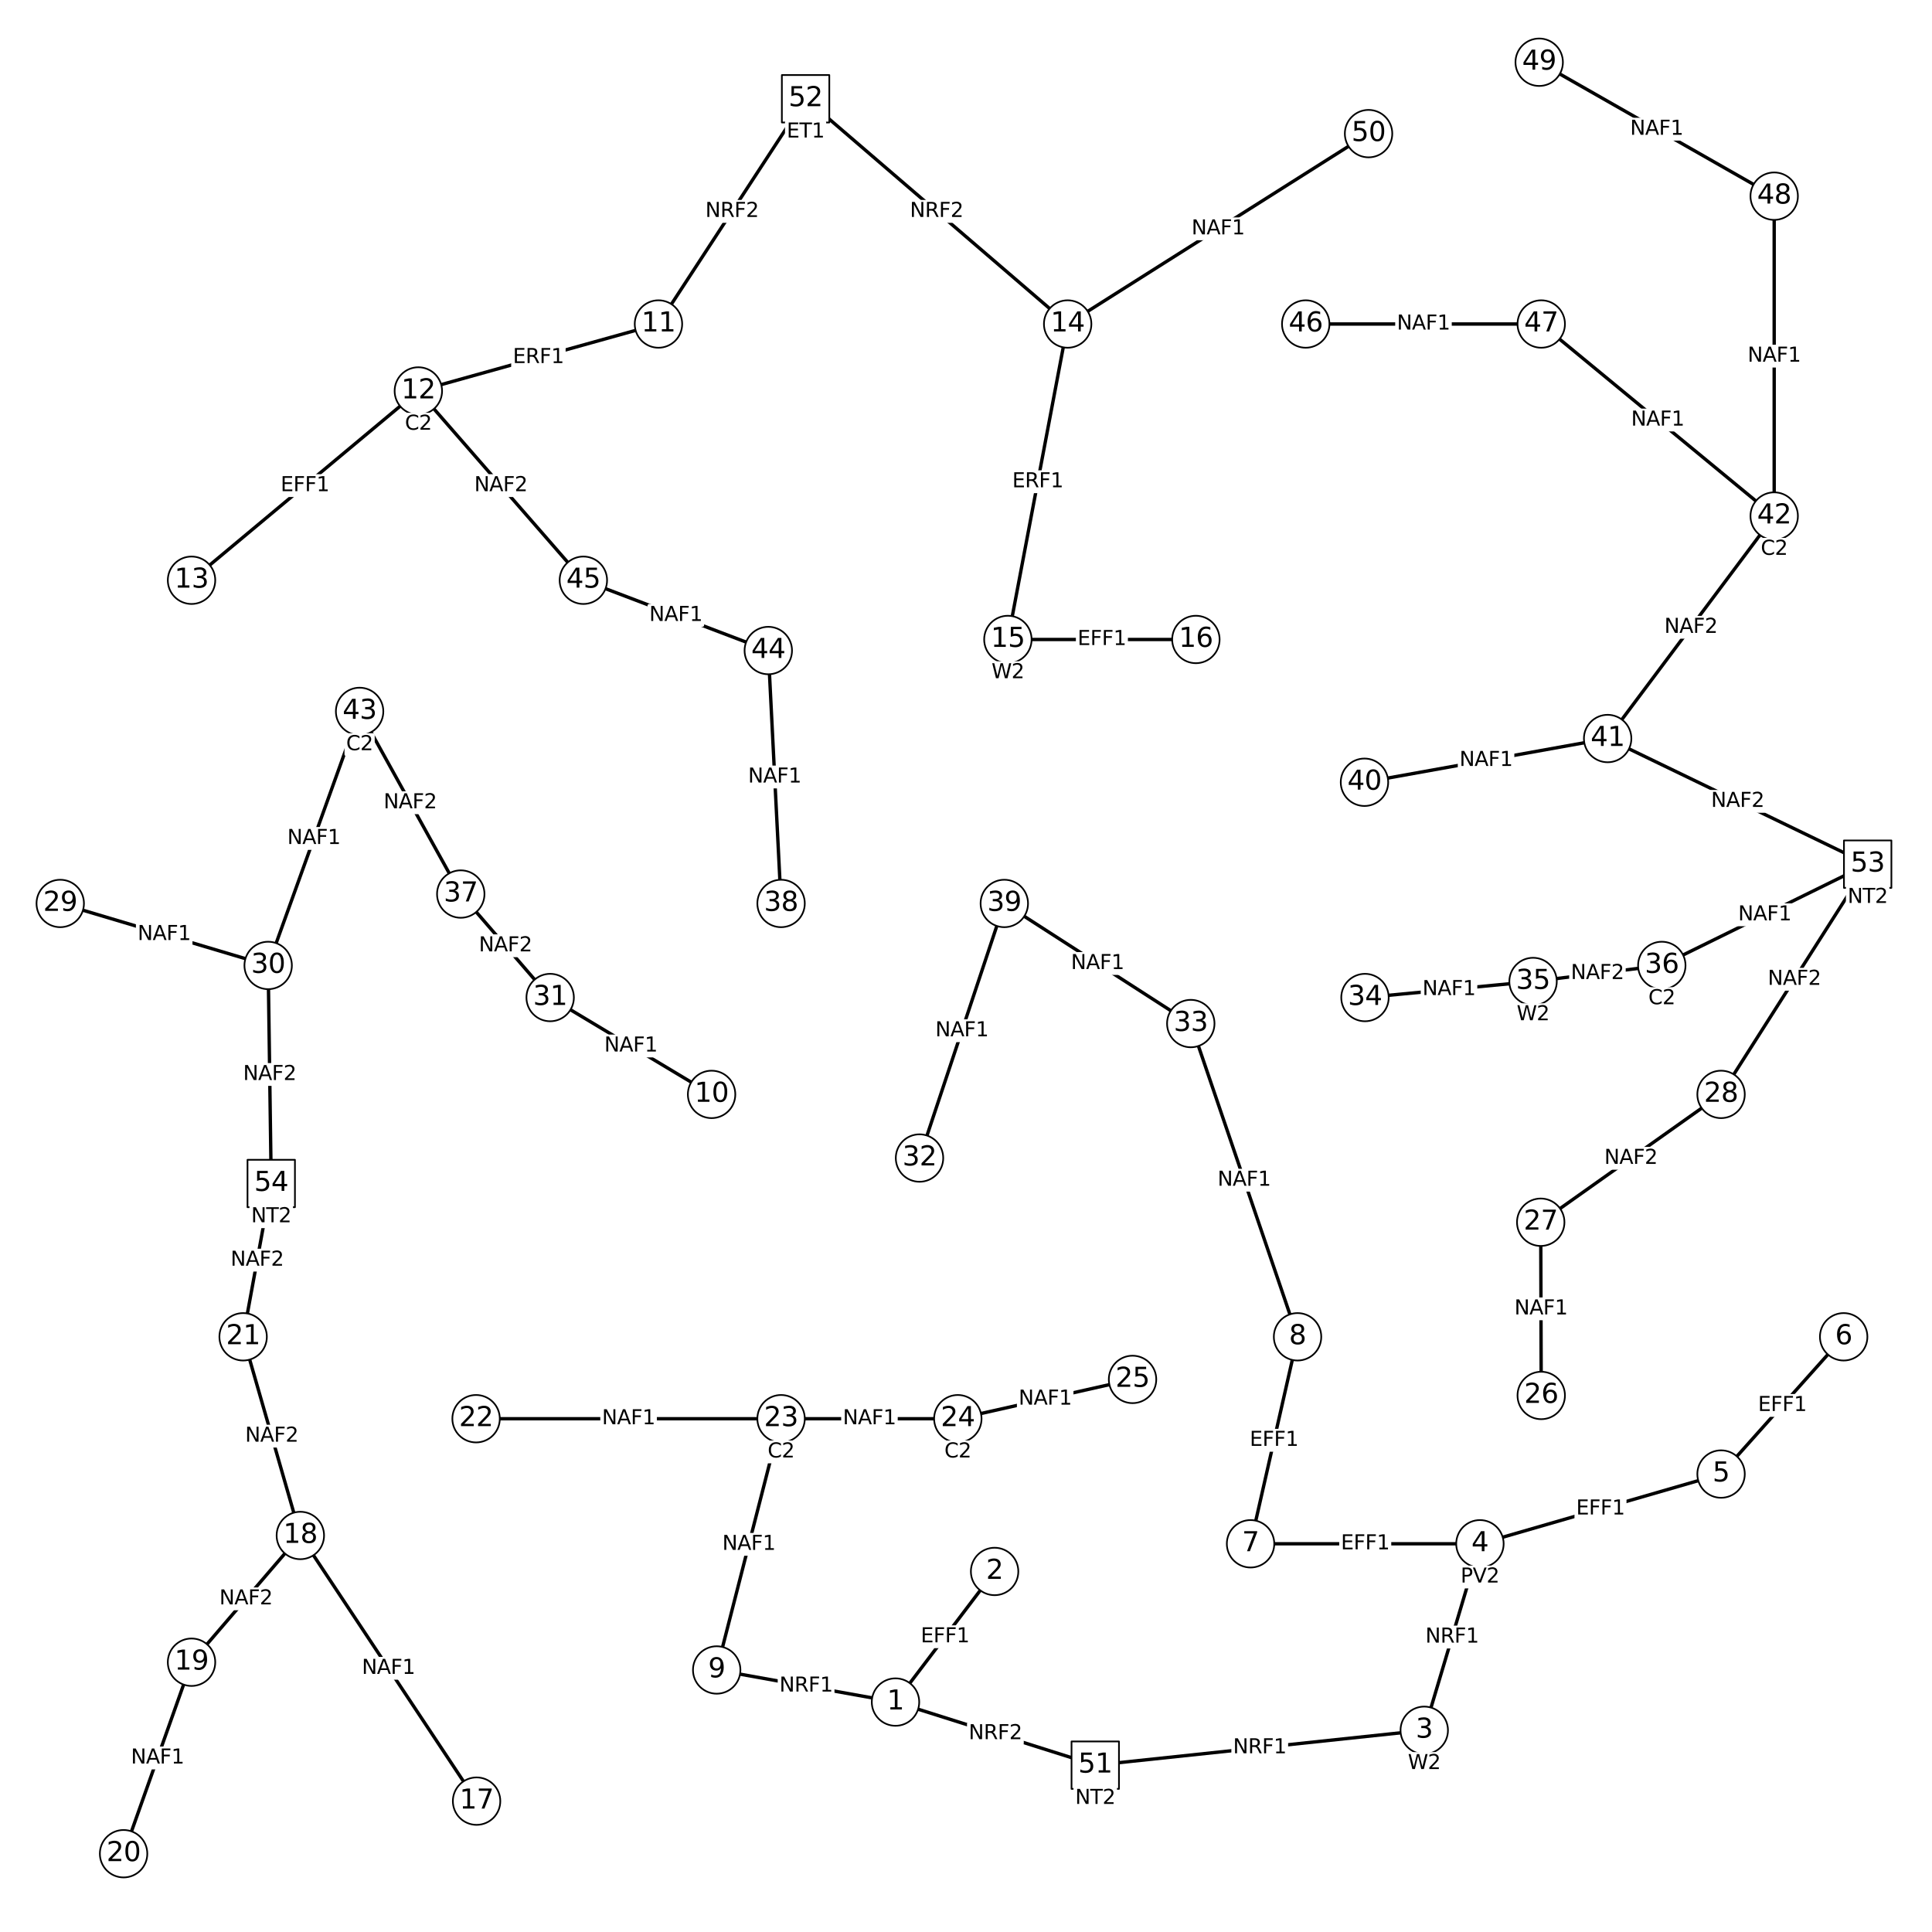 <?xml version="1.0" encoding="utf-8" standalone="no"?>
<!DOCTYPE svg PUBLIC "-//W3C//DTD SVG 1.1//EN"
  "http://www.w3.org/Graphics/SVG/1.1/DTD/svg11.dtd">
<svg xmlns:xlink="http://www.w3.org/1999/xlink" width="576pt" height="576pt" viewBox="0 0 576 576" xmlns="http://www.w3.org/2000/svg" version="1.1">
 <defs>
  <style type="text/css">*{stroke-linejoin: round; stroke-linecap: butt}</style>
 </defs>
 <g id="figure_1">
  <g id="patch_1">
   <path d="M 0 576 
L 576 576 
L 576 0 
L 0 0 
z
" style="fill: #ffffff"/>
  </g>
  <g id="axes_1">
   <g id="LineCollection_1">
    <path d="M 266.982 507.45 
L 296.529 468.51 
" clip-path="url(#p69efa487b1)" style="fill: none; stroke: #000000"/>
    <path d="M 266.982 507.45 
L 213.674 497.88 
" clip-path="url(#p69efa487b1)" style="fill: none; stroke: #000000"/>
    <path d="M 266.982 507.45 
L 326.534 526.26 
" clip-path="url(#p69efa487b1)" style="fill: none; stroke: #000000"/>
    <path d="M 424.62 515.865 
L 441.222 460.26 
" clip-path="url(#p69efa487b1)" style="fill: none; stroke: #000000"/>
    <path d="M 424.62 515.865 
L 326.534 526.26 
" clip-path="url(#p69efa487b1)" style="fill: none; stroke: #000000"/>
    <path d="M 441.222 460.26 
L 372.835 460.26 
" clip-path="url(#p69efa487b1)" style="fill: none; stroke: #000000"/>
    <path d="M 441.222 460.26 
L 513.111 439.47 
" clip-path="url(#p69efa487b1)" style="fill: none; stroke: #000000"/>
    <path d="M 513.111 439.47 
L 549.665 398.55 
" clip-path="url(#p69efa487b1)" style="fill: none; stroke: #000000"/>
    <path d="M 372.835 460.26 
L 386.848 398.55 
" clip-path="url(#p69efa487b1)" style="fill: none; stroke: #000000"/>
    <path d="M 386.848 398.55 
L 355.015 305.16 
" clip-path="url(#p69efa487b1)" style="fill: none; stroke: #000000"/>
    <path d="M 213.674 497.88 
L 232.865 422.97 
" clip-path="url(#p69efa487b1)" style="fill: none; stroke: #000000"/>
    <path d="M 212.151 326.28 
L 164.022 297.405 
" clip-path="url(#p69efa487b1)" style="fill: none; stroke: #000000"/>
    <path d="M 196.311 96.6 
L 240.175 29.445 
" clip-path="url(#p69efa487b1)" style="fill: none; stroke: #000000"/>
    <path d="M 196.311 96.6 
L 124.726 116.565 
" clip-path="url(#p69efa487b1)" style="fill: none; stroke: #000000"/>
    <path d="M 124.726 116.565 
L 173.922 172.995 
" clip-path="url(#p69efa487b1)" style="fill: none; stroke: #000000"/>
    <path d="M 124.726 116.565 
L 57.102 172.995 
" clip-path="url(#p69efa487b1)" style="fill: none; stroke: #000000"/>
    <path d="M 318.309 96.6 
L 408.018 39.84 
" clip-path="url(#p69efa487b1)" style="fill: none; stroke: #000000"/>
    <path d="M 318.309 96.6 
L 300.489 190.65 
" clip-path="url(#p69efa487b1)" style="fill: none; stroke: #000000"/>
    <path d="M 318.309 96.6 
L 240.175 29.445 
" clip-path="url(#p69efa487b1)" style="fill: none; stroke: #000000"/>
    <path d="M 300.489 190.65 
L 356.538 190.65 
" clip-path="url(#p69efa487b1)" style="fill: none; stroke: #000000"/>
    <path d="M 142.089 536.985 
L 89.543 457.785 
" clip-path="url(#p69efa487b1)" style="fill: none; stroke: #000000"/>
    <path d="M 89.543 457.785 
L 57.102 495.57 
" clip-path="url(#p69efa487b1)" style="fill: none; stroke: #000000"/>
    <path d="M 89.543 457.785 
L 72.485 398.55 
" clip-path="url(#p69efa487b1)" style="fill: none; stroke: #000000"/>
    <path d="M 57.102 495.57 
L 36.845 552.66 
" clip-path="url(#p69efa487b1)" style="fill: none; stroke: #000000"/>
    <path d="M 72.485 398.55 
L 80.862 352.845 
" clip-path="url(#p69efa487b1)" style="fill: none; stroke: #000000"/>
    <path d="M 141.937 422.97 
L 232.865 422.97 
" clip-path="url(#p69efa487b1)" style="fill: none; stroke: #000000"/>
    <path d="M 232.865 422.97 
L 285.563 422.97 
" clip-path="url(#p69efa487b1)" style="fill: none; stroke: #000000"/>
    <path d="M 285.563 422.97 
L 337.652 411.255 
" clip-path="url(#p69efa487b1)" style="fill: none; stroke: #000000"/>
    <path d="M 459.498 416.04 
L 459.346 364.395 
" clip-path="url(#p69efa487b1)" style="fill: none; stroke: #000000"/>
    <path d="M 459.346 364.395 
L 513.111 326.28 
" clip-path="url(#p69efa487b1)" style="fill: none; stroke: #000000"/>
    <path d="M 513.111 326.28 
L 556.823 257.64 
" clip-path="url(#p69efa487b1)" style="fill: none; stroke: #000000"/>
    <path d="M 17.958 269.355 
L 79.948 287.835 
" clip-path="url(#p69efa487b1)" style="fill: none; stroke: #000000"/>
    <path d="M 79.948 287.835 
L 80.862 352.845 
" clip-path="url(#p69efa487b1)" style="fill: none; stroke: #000000"/>
    <path d="M 79.948 287.835 
L 107.211 212.1 
" clip-path="url(#p69efa487b1)" style="fill: none; stroke: #000000"/>
    <path d="M 164.022 297.405 
L 137.368 266.55 
" clip-path="url(#p69efa487b1)" style="fill: none; stroke: #000000"/>
    <path d="M 274.14 345.255 
L 299.423 269.355 
" clip-path="url(#p69efa487b1)" style="fill: none; stroke: #000000"/>
    <path d="M 355.015 305.16 
L 299.423 269.355 
" clip-path="url(#p69efa487b1)" style="fill: none; stroke: #000000"/>
    <path d="M 406.952 297.405 
L 457.062 292.62 
" clip-path="url(#p69efa487b1)" style="fill: none; stroke: #000000"/>
    <path d="M 457.062 292.62 
L 495.443 287.835 
" clip-path="url(#p69efa487b1)" style="fill: none; stroke: #000000"/>
    <path d="M 495.443 287.835 
L 556.823 257.64 
" clip-path="url(#p69efa487b1)" style="fill: none; stroke: #000000"/>
    <path d="M 137.368 266.55 
L 107.211 212.1 
" clip-path="url(#p69efa487b1)" style="fill: none; stroke: #000000"/>
    <path d="M 232.865 269.355 
L 229.057 193.95 
" clip-path="url(#p69efa487b1)" style="fill: none; stroke: #000000"/>
    <path d="M 406.8 233.22 
L 479.298 220.185 
" clip-path="url(#p69efa487b1)" style="fill: none; stroke: #000000"/>
    <path d="M 479.298 220.185 
L 556.823 257.64 
" clip-path="url(#p69efa487b1)" style="fill: none; stroke: #000000"/>
    <path d="M 479.298 220.185 
L 528.951 153.855 
" clip-path="url(#p69efa487b1)" style="fill: none; stroke: #000000"/>
    <path d="M 528.951 153.855 
L 528.951 58.485 
" clip-path="url(#p69efa487b1)" style="fill: none; stroke: #000000"/>
    <path d="M 528.951 153.855 
L 459.498 96.6 
" clip-path="url(#p69efa487b1)" style="fill: none; stroke: #000000"/>
    <path d="M 229.057 193.95 
L 173.922 172.995 
" clip-path="url(#p69efa487b1)" style="fill: none; stroke: #000000"/>
    <path d="M 389.285 96.6 
L 459.498 96.6 
" clip-path="url(#p69efa487b1)" style="fill: none; stroke: #000000"/>
    <path d="M 528.951 58.485 
L 458.889 18.555 
" clip-path="url(#p69efa487b1)" style="fill: none; stroke: #000000"/>
   </g>
   <g id="text_1">
    <g id="patch_2">
     <path d="M 518.202 275.641 
L 534.064 275.641 
L 534.064 269.834 
L 518.202 269.834 
z
" style="fill: #ffffff; stroke: #ffffff; stroke-linejoin: miter"/>
    </g>
    <!-- NAF1 -->
    <g transform="translate(518.202 274.393) scale(0.06 -0.06)">
     <defs>
      <path id="DejaVuSans-4e" d="M 628 4666 
L 1478 4666 
L 3547 763 
L 3547 4666 
L 4159 4666 
L 4159 0 
L 3309 0 
L 1241 3903 
L 1241 0 
L 628 0 
L 628 4666 
z
" transform="scale(0.016)"/>
      <path id="DejaVuSans-41" d="M 2188 4044 
L 1331 1722 
L 3047 1722 
L 2188 4044 
z
M 1831 4666 
L 2547 4666 
L 4325 0 
L 3669 0 
L 3244 1197 
L 1141 1197 
L 716 0 
L 50 0 
L 1831 4666 
z
" transform="scale(0.016)"/>
      <path id="DejaVuSans-46" d="M 628 4666 
L 3309 4666 
L 3309 4134 
L 1259 4134 
L 1259 2759 
L 3109 2759 
L 3109 2228 
L 1259 2228 
L 1259 0 
L 628 0 
L 628 4666 
z
" transform="scale(0.016)"/>
      <path id="DejaVuSans-31" d="M 794 531 
L 1825 531 
L 1825 4091 
L 703 3866 
L 703 4441 
L 1819 4666 
L 2450 4666 
L 2450 531 
L 3481 531 
L 3481 0 
L 794 0 
L 794 531 
z
" transform="scale(0.016)"/>
     </defs>
     <use xlink:href="#DejaVuSans-4e"/>
     <use xlink:href="#DejaVuSans-41" x="74.805"/>
     <use xlink:href="#DejaVuSans-46" x="143.213"/>
     <use xlink:href="#DejaVuSans-31" x="200.732"/>
    </g>
   </g>
   <g id="text_2">
    <g id="patch_3">
     <path d="M 321.259 193.553 
L 335.769 193.553 
L 335.769 187.747 
L 321.259 187.747 
z
" style="fill: #ffffff; stroke: #ffffff; stroke-linejoin: miter"/>
    </g>
    <!-- EFF1 -->
    <g transform="translate(321.259 192.306) scale(0.06 -0.06)">
     <defs>
      <path id="DejaVuSans-45" d="M 628 4666 
L 3578 4666 
L 3578 4134 
L 1259 4134 
L 1259 2753 
L 3481 2753 
L 3481 2222 
L 1259 2222 
L 1259 531 
L 3634 531 
L 3634 0 
L 628 0 
L 628 4666 
z
" transform="scale(0.016)"/>
     </defs>
     <use xlink:href="#DejaVuSans-45"/>
     <use xlink:href="#DejaVuSans-46" x="63.184"/>
     <use xlink:href="#DejaVuSans-46" x="120.703"/>
     <use xlink:href="#DejaVuSans-31" x="178.223"/>
    </g>
   </g>
   <g id="text_3">
    <g id="patch_4">
     <path d="M 72.474 323.243 
L 88.335 323.243 
L 88.335 317.437 
L 72.474 317.437 
z
" style="fill: #ffffff; stroke: #ffffff; stroke-linejoin: miter"/>
    </g>
    <!-- NAF2 -->
    <g transform="translate(72.474 321.996) scale(0.06 -0.06)">
     <defs>
      <path id="DejaVuSans-32" d="M 1228 531 
L 3431 531 
L 3431 0 
L 469 0 
L 469 531 
Q 828 903 1448 1529 
Q 2069 2156 2228 2338 
Q 2531 2678 2651 2914 
Q 2772 3150 2772 3378 
Q 2772 3750 2511 3984 
Q 2250 4219 1831 4219 
Q 1534 4219 1204 4116 
Q 875 4013 500 3803 
L 500 4441 
Q 881 4594 1212 4672 
Q 1544 4750 1819 4750 
Q 2544 4750 2975 4387 
Q 3406 4025 3406 3419 
Q 3406 3131 3298 2873 
Q 3191 2616 2906 2266 
Q 2828 2175 2409 1742 
Q 1991 1309 1228 531 
z
" transform="scale(0.016)"/>
     </defs>
     <use xlink:href="#DejaVuSans-4e"/>
     <use xlink:href="#DejaVuSans-41" x="74.805"/>
     <use xlink:href="#DejaVuSans-46" x="143.213"/>
     <use xlink:href="#DejaVuSans-32" x="200.732"/>
    </g>
   </g>
   <g id="text_4">
    <g id="patch_5">
     <path d="M 274.5 490.883 
L 289.011 490.883 
L 289.011 485.077 
L 274.5 485.077 
z
" style="fill: #ffffff; stroke: #ffffff; stroke-linejoin: miter"/>
    </g>
    <!-- EFF1 -->
    <g transform="translate(274.5 489.636) scale(0.06 -0.06)">
     <use xlink:href="#DejaVuSans-45"/>
     <use xlink:href="#DejaVuSans-46" x="63.184"/>
     <use xlink:href="#DejaVuSans-46" x="120.703"/>
     <use xlink:href="#DejaVuSans-31" x="178.223"/>
    </g>
   </g>
   <g id="text_5">
    <g id="patch_6">
     <path d="M 485.989 41.423 
L 501.851 41.423 
L 501.851 35.617 
L 485.989 35.617 
z
" style="fill: #ffffff; stroke: #ffffff; stroke-linejoin: miter"/>
    </g>
    <!-- NAF1 -->
    <g transform="translate(485.989 40.176) scale(0.06 -0.06)">
     <use xlink:href="#DejaVuSans-4e"/>
     <use xlink:href="#DejaVuSans-41" x="74.805"/>
     <use xlink:href="#DejaVuSans-46" x="143.213"/>
     <use xlink:href="#DejaVuSans-31" x="200.732"/>
    </g>
   </g>
   <g id="text_6">
    <g id="patch_7">
     <path d="M 424.076 297.916 
L 439.938 297.916 
L 439.938 292.109 
L 424.076 292.109 
z
" style="fill: #ffffff; stroke: #ffffff; stroke-linejoin: miter"/>
    </g>
    <!-- NAF1 -->
    <g transform="translate(424.076 296.668) scale(0.06 -0.06)">
     <use xlink:href="#DejaVuSans-4e"/>
     <use xlink:href="#DejaVuSans-41" x="74.805"/>
     <use xlink:href="#DejaVuSans-46" x="143.213"/>
     <use xlink:href="#DejaVuSans-31" x="200.732"/>
    </g>
   </g>
   <g id="text_7">
    <g id="patch_8">
     <path d="M 399.773 463.163 
L 414.284 463.163 
L 414.284 457.357 
L 399.773 457.357 
z
" style="fill: #ffffff; stroke: #ffffff; stroke-linejoin: miter"/>
    </g>
    <!-- EFF1 -->
    <g transform="translate(399.773 461.916) scale(0.06 -0.06)">
     <use xlink:href="#DejaVuSans-45"/>
     <use xlink:href="#DejaVuSans-46" x="63.184"/>
     <use xlink:href="#DejaVuSans-46" x="120.703"/>
     <use xlink:href="#DejaVuSans-31" x="178.223"/>
    </g>
   </g>
   <g id="text_8">
    <g id="patch_9">
     <path d="M 319.288 290.161 
L 335.15 290.161 
L 335.15 284.354 
L 319.288 284.354 
z
" style="fill: #ffffff; stroke: #ffffff; stroke-linejoin: miter"/>
    </g>
    <!-- NAF1 -->
    <g transform="translate(319.288 288.913) scale(0.06 -0.06)">
     <use xlink:href="#DejaVuSans-4e"/>
     <use xlink:href="#DejaVuSans-41" x="74.805"/>
     <use xlink:href="#DejaVuSans-46" x="143.213"/>
     <use xlink:href="#DejaVuSans-31" x="200.732"/>
    </g>
   </g>
   <g id="text_9">
    <g id="patch_10">
     <path d="M 278.851 310.208 
L 294.712 310.208 
L 294.712 304.402 
L 278.851 304.402 
z
" style="fill: #ffffff; stroke: #ffffff; stroke-linejoin: miter"/>
    </g>
    <!-- NAF1 -->
    <g transform="translate(278.851 308.961) scale(0.06 -0.06)">
     <use xlink:href="#DejaVuSans-4e"/>
     <use xlink:href="#DejaVuSans-41" x="74.805"/>
     <use xlink:href="#DejaVuSans-46" x="143.213"/>
     <use xlink:href="#DejaVuSans-31" x="200.732"/>
    </g>
   </g>
   <g id="text_10">
    <g id="patch_11">
     <path d="M 451.492 393.121 
L 467.353 393.121 
L 467.353 387.314 
L 451.492 387.314 
z
" style="fill: #ffffff; stroke: #ffffff; stroke-linejoin: miter"/>
    </g>
    <!-- NAF1 -->
    <g transform="translate(451.492 391.873) scale(0.06 -0.06)">
     <use xlink:href="#DejaVuSans-4e"/>
     <use xlink:href="#DejaVuSans-41" x="74.805"/>
     <use xlink:href="#DejaVuSans-46" x="143.213"/>
     <use xlink:href="#DejaVuSans-31" x="200.732"/>
    </g>
   </g>
   <g id="text_11">
    <g id="patch_12">
     <path d="M 521.02 109.073 
L 536.882 109.073 
L 536.882 103.267 
L 521.02 103.267 
z
" style="fill: #ffffff; stroke: #ffffff; stroke-linejoin: miter"/>
    </g>
    <!-- NAF1 -->
    <g transform="translate(521.02 107.826) scale(0.06 -0.06)">
     <use xlink:href="#DejaVuSans-4e"/>
     <use xlink:href="#DejaVuSans-41" x="74.805"/>
     <use xlink:href="#DejaVuSans-46" x="143.213"/>
     <use xlink:href="#DejaVuSans-31" x="200.732"/>
    </g>
   </g>
   <g id="text_12">
    <g id="patch_13">
     <path d="M 478.298 348.241 
L 494.159 348.241 
L 494.159 342.434 
L 478.298 342.434 
z
" style="fill: #ffffff; stroke: #ffffff; stroke-linejoin: miter"/>
    </g>
    <!-- NAF2 -->
    <g transform="translate(478.298 346.993) scale(0.06 -0.06)">
     <use xlink:href="#DejaVuSans-4e"/>
     <use xlink:href="#DejaVuSans-41" x="74.805"/>
     <use xlink:href="#DejaVuSans-46" x="143.213"/>
     <use xlink:href="#DejaVuSans-32" x="200.732"/>
    </g>
   </g>
   <g id="text_13">
    <g id="patch_14">
     <path d="M 180.155 314.746 
L 196.017 314.746 
L 196.017 308.939 
L 180.155 308.939 
z
" style="fill: #ffffff; stroke: #ffffff; stroke-linejoin: miter"/>
    </g>
    <!-- NAF1 -->
    <g transform="translate(180.155 313.498) scale(0.06 -0.06)">
     <use xlink:href="#DejaVuSans-4e"/>
     <use xlink:href="#DejaVuSans-41" x="74.805"/>
     <use xlink:href="#DejaVuSans-46" x="143.213"/>
     <use xlink:href="#DejaVuSans-31" x="200.732"/>
    </g>
   </g>
   <g id="text_14">
    <g id="patch_15">
     <path d="M 524.132 421.913 
L 538.643 421.913 
L 538.643 416.107 
L 524.132 416.107 
z
" style="fill: #ffffff; stroke: #ffffff; stroke-linejoin: miter"/>
    </g>
    <!-- EFF1 -->
    <g transform="translate(524.132 420.666) scale(0.06 -0.06)">
     <use xlink:href="#DejaVuSans-45"/>
     <use xlink:href="#DejaVuSans-46" x="63.184"/>
     <use xlink:href="#DejaVuSans-46" x="120.703"/>
     <use xlink:href="#DejaVuSans-31" x="178.223"/>
    </g>
   </g>
   <g id="text_15">
    <g id="patch_16">
     <path d="M 232.365 505.568 
L 248.291 505.568 
L 248.291 499.762 
L 232.365 499.762 
z
" style="fill: #ffffff; stroke: #ffffff; stroke-linejoin: miter"/>
    </g>
    <!-- NRF1 -->
    <g transform="translate(232.365 504.321) scale(0.06 -0.06)">
     <defs>
      <path id="DejaVuSans-52" d="M 2841 2188 
Q 3044 2119 3236 1894 
Q 3428 1669 3622 1275 
L 4263 0 
L 3584 0 
L 2988 1197 
Q 2756 1666 2539 1819 
Q 2322 1972 1947 1972 
L 1259 1972 
L 1259 0 
L 628 0 
L 628 4666 
L 2053 4666 
Q 2853 4666 3247 4331 
Q 3641 3997 3641 3322 
Q 3641 2881 3436 2590 
Q 3231 2300 2841 2188 
z
M 1259 4147 
L 1259 2491 
L 2053 2491 
Q 2509 2491 2742 2702 
Q 2975 2913 2975 3322 
Q 2975 3731 2742 3939 
Q 2509 4147 2053 4147 
L 1259 4147 
z
" transform="scale(0.016)"/>
     </defs>
     <use xlink:href="#DejaVuSans-4e"/>
     <use xlink:href="#DejaVuSans-52" x="74.805"/>
     <use xlink:href="#DejaVuSans-46" x="144.287"/>
     <use xlink:href="#DejaVuSans-31" x="201.807"/>
    </g>
   </g>
   <g id="text_16">
    <g id="patch_17">
     <path d="M 193.558 186.376 
L 209.42 186.376 
L 209.42 180.569 
L 193.558 180.569 
z
" style="fill: #ffffff; stroke: #ffffff; stroke-linejoin: miter"/>
    </g>
    <!-- NAF1 -->
    <g transform="translate(193.558 185.128) scale(0.06 -0.06)">
     <use xlink:href="#DejaVuSans-4e"/>
     <use xlink:href="#DejaVuSans-41" x="74.805"/>
     <use xlink:href="#DejaVuSans-46" x="143.213"/>
     <use xlink:href="#DejaVuSans-31" x="200.732"/>
    </g>
   </g>
   <g id="text_17">
    <g id="patch_18">
     <path d="M 85.648 252.871 
L 101.51 252.871 
L 101.51 247.064 
L 85.648 247.064 
z
" style="fill: #ffffff; stroke: #ffffff; stroke-linejoin: miter"/>
    </g>
    <!-- NAF1 -->
    <g transform="translate(85.648 251.623) scale(0.06 -0.06)">
     <use xlink:href="#DejaVuSans-4e"/>
     <use xlink:href="#DejaVuSans-41" x="74.805"/>
     <use xlink:href="#DejaVuSans-46" x="143.213"/>
     <use xlink:href="#DejaVuSans-31" x="200.732"/>
    </g>
   </g>
   <g id="text_18">
    <g id="patch_19">
     <path d="M 141.393 147.683 
L 157.255 147.683 
L 157.255 141.877 
L 141.393 141.877 
z
" style="fill: #ffffff; stroke: #ffffff; stroke-linejoin: miter"/>
    </g>
    <!-- NAF2 -->
    <g transform="translate(141.393 146.436) scale(0.06 -0.06)">
     <use xlink:href="#DejaVuSans-4e"/>
     <use xlink:href="#DejaVuSans-41" x="74.805"/>
     <use xlink:href="#DejaVuSans-46" x="143.213"/>
     <use xlink:href="#DejaVuSans-32" x="200.732"/>
    </g>
   </g>
   <g id="text_19">
    <g id="patch_20">
     <path d="M 41.022 281.498 
L 56.884 281.498 
L 56.884 275.692 
L 41.022 275.692 
z
" style="fill: #ffffff; stroke: #ffffff; stroke-linejoin: miter"/>
    </g>
    <!-- NAF1 -->
    <g transform="translate(41.022 280.251) scale(0.06 -0.06)">
     <use xlink:href="#DejaVuSans-4e"/>
     <use xlink:href="#DejaVuSans-41" x="74.805"/>
     <use xlink:href="#DejaVuSans-46" x="143.213"/>
     <use xlink:href="#DejaVuSans-31" x="200.732"/>
    </g>
   </g>
   <g id="text_20">
    <g id="patch_21">
     <path d="M 424.958 490.966 
L 440.884 490.966 
L 440.884 485.159 
L 424.958 485.159 
z
" style="fill: #ffffff; stroke: #ffffff; stroke-linejoin: miter"/>
    </g>
    <!-- NRF1 -->
    <g transform="translate(424.958 489.718) scale(0.06 -0.06)">
     <use xlink:href="#DejaVuSans-4e"/>
     <use xlink:href="#DejaVuSans-52" x="74.805"/>
     <use xlink:href="#DejaVuSans-46" x="144.287"/>
     <use xlink:href="#DejaVuSans-31" x="201.807"/>
    </g>
   </g>
   <g id="text_21">
    <g id="patch_22">
     <path d="M 179.47 425.873 
L 195.332 425.873 
L 195.332 420.067 
L 179.47 420.067 
z
" style="fill: #ffffff; stroke: #ffffff; stroke-linejoin: miter"/>
    </g>
    <!-- NAF1 -->
    <g transform="translate(179.47 424.626) scale(0.06 -0.06)">
     <use xlink:href="#DejaVuSans-4e"/>
     <use xlink:href="#DejaVuSans-41" x="74.805"/>
     <use xlink:href="#DejaVuSans-46" x="143.213"/>
     <use xlink:href="#DejaVuSans-31" x="200.732"/>
    </g>
   </g>
   <g id="text_22">
    <g id="patch_23">
     <path d="M 527.036 294.863 
L 542.898 294.863 
L 542.898 289.057 
L 527.036 289.057 
z
" style="fill: #ffffff; stroke: #ffffff; stroke-linejoin: miter"/>
    </g>
    <!-- NAF2 -->
    <g transform="translate(527.036 293.616) scale(0.06 -0.06)">
     <use xlink:href="#DejaVuSans-4e"/>
     <use xlink:href="#DejaVuSans-41" x="74.805"/>
     <use xlink:href="#DejaVuSans-46" x="143.213"/>
     <use xlink:href="#DejaVuSans-32" x="200.732"/>
    </g>
   </g>
   <g id="text_23">
    <g id="patch_24">
     <path d="M 416.461 99.503 
L 432.322 99.503 
L 432.322 93.697 
L 416.461 93.697 
z
" style="fill: #ffffff; stroke: #ffffff; stroke-linejoin: miter"/>
    </g>
    <!-- NAF1 -->
    <g transform="translate(416.461 98.256) scale(0.06 -0.06)">
     <use xlink:href="#DejaVuSans-4e"/>
     <use xlink:href="#DejaVuSans-41" x="74.805"/>
     <use xlink:href="#DejaVuSans-46" x="143.213"/>
     <use xlink:href="#DejaVuSans-31" x="200.732"/>
    </g>
   </g>
   <g id="text_24">
    <g id="patch_25">
     <path d="M 355.233 71.123 
L 371.095 71.123 
L 371.095 65.317 
L 355.233 65.317 
z
" style="fill: #ffffff; stroke: #ffffff; stroke-linejoin: miter"/>
    </g>
    <!-- NAF1 -->
    <g transform="translate(355.233 69.876) scale(0.06 -0.06)">
     <use xlink:href="#DejaVuSans-4e"/>
     <use xlink:href="#DejaVuSans-41" x="74.805"/>
     <use xlink:href="#DejaVuSans-46" x="143.213"/>
     <use xlink:href="#DejaVuSans-31" x="200.732"/>
    </g>
   </g>
   <g id="text_25">
    <g id="patch_26">
     <path d="M 142.764 284.881 
L 158.625 284.881 
L 158.625 279.074 
L 142.764 279.074 
z
" style="fill: #ffffff; stroke: #ffffff; stroke-linejoin: miter"/>
    </g>
    <!-- NAF2 -->
    <g transform="translate(142.764 283.633) scale(0.06 -0.06)">
     <use xlink:href="#DejaVuSans-4e"/>
     <use xlink:href="#DejaVuSans-41" x="74.805"/>
     <use xlink:href="#DejaVuSans-46" x="143.213"/>
     <use xlink:href="#DejaVuSans-32" x="200.732"/>
    </g>
   </g>
   <g id="text_26">
    <g id="patch_27">
     <path d="M 303.677 420.016 
L 319.538 420.016 
L 319.538 414.209 
L 303.677 414.209 
z
" style="fill: #ffffff; stroke: #ffffff; stroke-linejoin: miter"/>
    </g>
    <!-- NAF1 -->
    <g transform="translate(303.677 418.768) scale(0.06 -0.06)">
     <use xlink:href="#DejaVuSans-4e"/>
     <use xlink:href="#DejaVuSans-41" x="74.805"/>
     <use xlink:href="#DejaVuSans-46" x="143.213"/>
     <use xlink:href="#DejaVuSans-31" x="200.732"/>
    </g>
   </g>
   <g id="text_27">
    <g id="patch_28">
     <path d="M 510.13 241.816 
L 525.992 241.816 
L 525.992 236.009 
L 510.13 236.009 
z
" style="fill: #ffffff; stroke: #ffffff; stroke-linejoin: miter"/>
    </g>
    <!-- NAF2 -->
    <g transform="translate(510.13 240.568) scale(0.06 -0.06)">
     <use xlink:href="#DejaVuSans-4e"/>
     <use xlink:href="#DejaVuSans-41" x="74.805"/>
     <use xlink:href="#DejaVuSans-46" x="143.213"/>
     <use xlink:href="#DejaVuSans-32" x="200.732"/>
    </g>
   </g>
   <g id="text_28">
    <g id="patch_29">
     <path d="M 107.885 500.288 
L 123.747 500.288 
L 123.747 494.482 
L 107.885 494.482 
z
" style="fill: #ffffff; stroke: #ffffff; stroke-linejoin: miter"/>
    </g>
    <!-- NAF1 -->
    <g transform="translate(107.885 499.041) scale(0.06 -0.06)">
     <use xlink:href="#DejaVuSans-4e"/>
     <use xlink:href="#DejaVuSans-41" x="74.805"/>
     <use xlink:href="#DejaVuSans-46" x="143.213"/>
     <use xlink:href="#DejaVuSans-31" x="200.732"/>
    </g>
   </g>
   <g id="text_29">
    <g id="patch_30">
     <path d="M 435.118 229.606 
L 450.98 229.606 
L 450.98 223.799 
L 435.118 223.799 
z
" style="fill: #ffffff; stroke: #ffffff; stroke-linejoin: miter"/>
    </g>
    <!-- NAF1 -->
    <g transform="translate(435.118 228.358) scale(0.06 -0.06)">
     <use xlink:href="#DejaVuSans-4e"/>
     <use xlink:href="#DejaVuSans-41" x="74.805"/>
     <use xlink:href="#DejaVuSans-46" x="143.213"/>
     <use xlink:href="#DejaVuSans-31" x="200.732"/>
    </g>
   </g>
   <g id="text_30">
    <g id="patch_31">
     <path d="M 114.358 242.228 
L 130.22 242.228 
L 130.22 236.422 
L 114.358 236.422 
z
" style="fill: #ffffff; stroke: #ffffff; stroke-linejoin: miter"/>
    </g>
    <!-- NAF2 -->
    <g transform="translate(114.358 240.981) scale(0.06 -0.06)">
     <use xlink:href="#DejaVuSans-4e"/>
     <use xlink:href="#DejaVuSans-41" x="74.805"/>
     <use xlink:href="#DejaVuSans-46" x="143.213"/>
     <use xlink:href="#DejaVuSans-32" x="200.732"/>
    </g>
   </g>
   <g id="text_31">
    <g id="patch_32">
     <path d="M 372.586 432.308 
L 387.097 432.308 
L 387.097 426.502 
L 372.586 426.502 
z
" style="fill: #ffffff; stroke: #ffffff; stroke-linejoin: miter"/>
    </g>
    <!-- EFF1 -->
    <g transform="translate(372.586 431.061) scale(0.06 -0.06)">
     <use xlink:href="#DejaVuSans-45"/>
     <use xlink:href="#DejaVuSans-46" x="63.184"/>
     <use xlink:href="#DejaVuSans-46" x="120.703"/>
     <use xlink:href="#DejaVuSans-31" x="178.223"/>
    </g>
   </g>
   <g id="text_32">
    <g id="patch_33">
     <path d="M 210.28 65.926 
L 226.206 65.926 
L 226.206 60.119 
L 210.28 60.119 
z
" style="fill: #ffffff; stroke: #ffffff; stroke-linejoin: miter"/>
    </g>
    <!-- NRF2 -->
    <g transform="translate(210.28 64.678) scale(0.06 -0.06)">
     <use xlink:href="#DejaVuSans-4e"/>
     <use xlink:href="#DejaVuSans-52" x="74.805"/>
     <use xlink:href="#DejaVuSans-46" x="144.287"/>
     <use xlink:href="#DejaVuSans-32" x="201.807"/>
    </g>
   </g>
   <g id="text_33">
    <g id="patch_34">
     <path d="M 496.194 189.923 
L 512.055 189.923 
L 512.055 184.117 
L 496.194 184.117 
z
" style="fill: #ffffff; stroke: #ffffff; stroke-linejoin: miter"/>
    </g>
    <!-- NAF2 -->
    <g transform="translate(496.194 188.676) scale(0.06 -0.06)">
     <use xlink:href="#DejaVuSans-4e"/>
     <use xlink:href="#DejaVuSans-41" x="74.805"/>
     <use xlink:href="#DejaVuSans-46" x="143.213"/>
     <use xlink:href="#DejaVuSans-32" x="200.732"/>
    </g>
   </g>
   <g id="text_34">
    <g id="patch_35">
     <path d="M 468.322 293.131 
L 484.183 293.131 
L 484.183 287.324 
L 468.322 287.324 
z
" style="fill: #ffffff; stroke: #ffffff; stroke-linejoin: miter"/>
    </g>
    <!-- NAF2 -->
    <g transform="translate(468.322 291.883) scale(0.06 -0.06)">
     <use xlink:href="#DejaVuSans-4e"/>
     <use xlink:href="#DejaVuSans-41" x="74.805"/>
     <use xlink:href="#DejaVuSans-46" x="143.213"/>
     <use xlink:href="#DejaVuSans-32" x="200.732"/>
    </g>
   </g>
   <g id="text_35">
    <g id="patch_36">
     <path d="M 301.785 146.528 
L 317.014 146.528 
L 317.014 140.722 
L 301.785 140.722 
z
" style="fill: #ffffff; stroke: #ffffff; stroke-linejoin: miter"/>
    </g>
    <!-- ERF1 -->
    <g transform="translate(301.785 145.281) scale(0.06 -0.06)">
     <use xlink:href="#DejaVuSans-45"/>
     <use xlink:href="#DejaVuSans-52" x="63.184"/>
     <use xlink:href="#DejaVuSans-46" x="132.666"/>
     <use xlink:href="#DejaVuSans-31" x="190.186"/>
    </g>
   </g>
   <g id="text_36">
    <g id="patch_37">
     <path d="M 367.614 523.966 
L 383.54 523.966 
L 383.54 518.159 
L 367.614 518.159 
z
" style="fill: #ffffff; stroke: #ffffff; stroke-linejoin: miter"/>
    </g>
    <!-- NRF1 -->
    <g transform="translate(367.614 522.718) scale(0.06 -0.06)">
     <use xlink:href="#DejaVuSans-4e"/>
     <use xlink:href="#DejaVuSans-52" x="74.805"/>
     <use xlink:href="#DejaVuSans-46" x="144.287"/>
     <use xlink:href="#DejaVuSans-31" x="201.807"/>
    </g>
   </g>
   <g id="text_37">
    <g id="patch_38">
     <path d="M 215.338 463.328 
L 231.2 463.328 
L 231.2 457.522 
L 215.338 457.522 
z
" style="fill: #ffffff; stroke: #ffffff; stroke-linejoin: miter"/>
    </g>
    <!-- NAF1 -->
    <g transform="translate(215.338 462.081) scale(0.06 -0.06)">
     <use xlink:href="#DejaVuSans-4e"/>
     <use xlink:href="#DejaVuSans-41" x="74.805"/>
     <use xlink:href="#DejaVuSans-46" x="143.213"/>
     <use xlink:href="#DejaVuSans-31" x="200.732"/>
    </g>
   </g>
   <g id="text_38">
    <g id="patch_39">
     <path d="M 152.904 109.486 
L 168.133 109.486 
L 168.133 103.679 
L 152.904 103.679 
z
" style="fill: #ffffff; stroke: #ffffff; stroke-linejoin: miter"/>
    </g>
    <!-- ERF1 -->
    <g transform="translate(152.904 108.238) scale(0.06 -0.06)">
     <use xlink:href="#DejaVuSans-45"/>
     <use xlink:href="#DejaVuSans-52" x="63.184"/>
     <use xlink:href="#DejaVuSans-46" x="132.666"/>
     <use xlink:href="#DejaVuSans-31" x="190.186"/>
    </g>
   </g>
   <g id="text_39">
    <g id="patch_40">
     <path d="M 271.279 65.926 
L 287.205 65.926 
L 287.205 60.119 
L 271.279 60.119 
z
" style="fill: #ffffff; stroke: #ffffff; stroke-linejoin: miter"/>
    </g>
    <!-- NRF2 -->
    <g transform="translate(271.279 64.678) scale(0.06 -0.06)">
     <use xlink:href="#DejaVuSans-4e"/>
     <use xlink:href="#DejaVuSans-52" x="74.805"/>
     <use xlink:href="#DejaVuSans-46" x="144.287"/>
     <use xlink:href="#DejaVuSans-32" x="201.807"/>
    </g>
   </g>
   <g id="text_40">
    <g id="patch_41">
     <path d="M 68.742 378.601 
L 84.604 378.601 
L 84.604 372.794 
L 68.742 372.794 
z
" style="fill: #ffffff; stroke: #ffffff; stroke-linejoin: miter"/>
    </g>
    <!-- NAF2 -->
    <g transform="translate(68.742 377.353) scale(0.06 -0.06)">
     <use xlink:href="#DejaVuSans-4e"/>
     <use xlink:href="#DejaVuSans-41" x="74.805"/>
     <use xlink:href="#DejaVuSans-46" x="143.213"/>
     <use xlink:href="#DejaVuSans-32" x="200.732"/>
    </g>
   </g>
   <g id="text_41">
    <g id="patch_42">
     <path d="M 363.001 354.758 
L 378.862 354.758 
L 378.862 348.952 
L 363.001 348.952 
z
" style="fill: #ffffff; stroke: #ffffff; stroke-linejoin: miter"/>
    </g>
    <!-- NAF1 -->
    <g transform="translate(363.001 353.511) scale(0.06 -0.06)">
     <use xlink:href="#DejaVuSans-4e"/>
     <use xlink:href="#DejaVuSans-41" x="74.805"/>
     <use xlink:href="#DejaVuSans-46" x="143.213"/>
     <use xlink:href="#DejaVuSans-31" x="200.732"/>
    </g>
   </g>
   <g id="text_42">
    <g id="patch_43">
     <path d="M 39.042 527.018 
L 54.904 527.018 
L 54.904 521.212 
L 39.042 521.212 
z
" style="fill: #ffffff; stroke: #ffffff; stroke-linejoin: miter"/>
    </g>
    <!-- NAF1 -->
    <g transform="translate(39.042 525.771) scale(0.06 -0.06)">
     <use xlink:href="#DejaVuSans-4e"/>
     <use xlink:href="#DejaVuSans-41" x="74.805"/>
     <use xlink:href="#DejaVuSans-46" x="143.213"/>
     <use xlink:href="#DejaVuSans-31" x="200.732"/>
    </g>
   </g>
   <g id="text_43">
    <g id="patch_44">
     <path d="M 288.795 519.758 
L 304.721 519.758 
L 304.721 513.952 
L 288.795 513.952 
z
" style="fill: #ffffff; stroke: #ffffff; stroke-linejoin: miter"/>
    </g>
    <!-- NRF2 -->
    <g transform="translate(288.795 518.511) scale(0.06 -0.06)">
     <use xlink:href="#DejaVuSans-4e"/>
     <use xlink:href="#DejaVuSans-52" x="74.805"/>
     <use xlink:href="#DejaVuSans-46" x="144.287"/>
     <use xlink:href="#DejaVuSans-32" x="201.807"/>
    </g>
   </g>
   <g id="text_44">
    <g id="patch_45">
     <path d="M 65.392 479.581 
L 81.253 479.581 
L 81.253 473.774 
L 65.392 473.774 
z
" style="fill: #ffffff; stroke: #ffffff; stroke-linejoin: miter"/>
    </g>
    <!-- NAF2 -->
    <g transform="translate(65.392 478.333) scale(0.06 -0.06)">
     <use xlink:href="#DejaVuSans-4e"/>
     <use xlink:href="#DejaVuSans-41" x="74.805"/>
     <use xlink:href="#DejaVuSans-46" x="143.213"/>
     <use xlink:href="#DejaVuSans-32" x="200.732"/>
    </g>
   </g>
   <g id="text_45">
    <g id="patch_46">
     <path d="M 223.03 234.556 
L 238.892 234.556 
L 238.892 228.749 
L 223.03 228.749 
z
" style="fill: #ffffff; stroke: #ffffff; stroke-linejoin: miter"/>
    </g>
    <!-- NAF1 -->
    <g transform="translate(223.03 233.308) scale(0.06 -0.06)">
     <use xlink:href="#DejaVuSans-4e"/>
     <use xlink:href="#DejaVuSans-41" x="74.805"/>
     <use xlink:href="#DejaVuSans-46" x="143.213"/>
     <use xlink:href="#DejaVuSans-31" x="200.732"/>
    </g>
   </g>
   <g id="text_46">
    <g id="patch_47">
     <path d="M 83.659 147.683 
L 98.169 147.683 
L 98.169 141.877 
L 83.659 141.877 
z
" style="fill: #ffffff; stroke: #ffffff; stroke-linejoin: miter"/>
    </g>
    <!-- EFF1 -->
    <g transform="translate(83.659 146.436) scale(0.06 -0.06)">
     <use xlink:href="#DejaVuSans-45"/>
     <use xlink:href="#DejaVuSans-46" x="63.184"/>
     <use xlink:href="#DejaVuSans-46" x="120.703"/>
     <use xlink:href="#DejaVuSans-31" x="178.223"/>
    </g>
   </g>
   <g id="text_47">
    <g id="patch_48">
     <path d="M 73.083 431.071 
L 88.945 431.071 
L 88.945 425.264 
L 73.083 425.264 
z
" style="fill: #ffffff; stroke: #ffffff; stroke-linejoin: miter"/>
    </g>
    <!-- NAF2 -->
    <g transform="translate(73.083 429.823) scale(0.06 -0.06)">
     <use xlink:href="#DejaVuSans-4e"/>
     <use xlink:href="#DejaVuSans-41" x="74.805"/>
     <use xlink:href="#DejaVuSans-46" x="143.213"/>
     <use xlink:href="#DejaVuSans-32" x="200.732"/>
    </g>
   </g>
   <g id="text_48">
    <g id="patch_49">
     <path d="M 486.294 128.131 
L 502.155 128.131 
L 502.155 122.324 
L 486.294 122.324 
z
" style="fill: #ffffff; stroke: #ffffff; stroke-linejoin: miter"/>
    </g>
    <!-- NAF1 -->
    <g transform="translate(486.294 126.883) scale(0.06 -0.06)">
     <use xlink:href="#DejaVuSans-4e"/>
     <use xlink:href="#DejaVuSans-41" x="74.805"/>
     <use xlink:href="#DejaVuSans-46" x="143.213"/>
     <use xlink:href="#DejaVuSans-31" x="200.732"/>
    </g>
   </g>
   <g id="text_49">
    <g id="patch_50">
     <path d="M 469.911 452.768 
L 484.421 452.768 
L 484.421 446.962 
L 469.911 446.962 
z
" style="fill: #ffffff; stroke: #ffffff; stroke-linejoin: miter"/>
    </g>
    <!-- EFF1 -->
    <g transform="translate(469.911 451.521) scale(0.06 -0.06)">
     <use xlink:href="#DejaVuSans-45"/>
     <use xlink:href="#DejaVuSans-46" x="63.184"/>
     <use xlink:href="#DejaVuSans-46" x="120.703"/>
     <use xlink:href="#DejaVuSans-31" x="178.223"/>
    </g>
   </g>
   <g id="text_50">
    <g id="patch_51">
     <path d="M 251.283 425.873 
L 267.145 425.873 
L 267.145 420.067 
L 251.283 420.067 
z
" style="fill: #ffffff; stroke: #ffffff; stroke-linejoin: miter"/>
    </g>
    <!-- NAF1 -->
    <g transform="translate(251.283 424.626) scale(0.06 -0.06)">
     <use xlink:href="#DejaVuSans-4e"/>
     <use xlink:href="#DejaVuSans-41" x="74.805"/>
     <use xlink:href="#DejaVuSans-46" x="143.213"/>
     <use xlink:href="#DejaVuSans-31" x="200.732"/>
    </g>
   </g>
   <g id="PathCollection_1">
    <defs>
     <path id="mc54c0efd64" d="M -7.071 7.071 
L 7.071 7.071 
L 7.071 -7.071 
L -7.071 -7.071 
z
" style="stroke: #000000; stroke-width: 0.5"/>
    </defs>
    <g clip-path="url(#p69efa487b1)">
     <use xlink:href="#mc54c0efd64" x="326.534" y="526.26" style="fill: #ffffff; stroke: #000000; stroke-width: 0.5"/>
     <use xlink:href="#mc54c0efd64" x="240.175" y="29.445" style="fill: #ffffff; stroke: #000000; stroke-width: 0.5"/>
     <use xlink:href="#mc54c0efd64" x="556.823" y="257.64" style="fill: #ffffff; stroke: #000000; stroke-width: 0.5"/>
     <use xlink:href="#mc54c0efd64" x="80.862" y="352.845" style="fill: #ffffff; stroke: #000000; stroke-width: 0.5"/>
    </g>
   </g>
   <g id="PathCollection_2">
    <defs>
     <path id="m2ce1751572" d="M 0 7.071 
C 1.875 7.071 3.674 6.326 5 5 
C 6.326 3.674 7.071 1.875 7.071 0 
C 7.071 -1.875 6.326 -3.674 5 -5 
C 3.674 -6.326 1.875 -7.071 0 -7.071 
C -1.875 -7.071 -3.674 -6.326 -5 -5 
C -6.326 -3.674 -7.071 -1.875 -7.071 0 
C -7.071 1.875 -6.326 3.674 -5 5 
C -3.674 6.326 -1.875 7.071 0 7.071 
z
" style="stroke: #000000; stroke-width: 0.5"/>
    </defs>
    <g clip-path="url(#p69efa487b1)">
     <use xlink:href="#m2ce1751572" x="266.982" y="507.45" style="fill: #ffffff; stroke: #000000; stroke-width: 0.5"/>
     <use xlink:href="#m2ce1751572" x="296.529" y="468.51" style="fill: #ffffff; stroke: #000000; stroke-width: 0.5"/>
     <use xlink:href="#m2ce1751572" x="424.62" y="515.865" style="fill: #ffffff; stroke: #000000; stroke-width: 0.5"/>
     <use xlink:href="#m2ce1751572" x="441.222" y="460.26" style="fill: #ffffff; stroke: #000000; stroke-width: 0.5"/>
     <use xlink:href="#m2ce1751572" x="513.111" y="439.47" style="fill: #ffffff; stroke: #000000; stroke-width: 0.5"/>
     <use xlink:href="#m2ce1751572" x="549.665" y="398.55" style="fill: #ffffff; stroke: #000000; stroke-width: 0.5"/>
     <use xlink:href="#m2ce1751572" x="372.835" y="460.26" style="fill: #ffffff; stroke: #000000; stroke-width: 0.5"/>
     <use xlink:href="#m2ce1751572" x="386.848" y="398.55" style="fill: #ffffff; stroke: #000000; stroke-width: 0.5"/>
     <use xlink:href="#m2ce1751572" x="213.674" y="497.88" style="fill: #ffffff; stroke: #000000; stroke-width: 0.5"/>
     <use xlink:href="#m2ce1751572" x="212.151" y="326.28" style="fill: #ffffff; stroke: #000000; stroke-width: 0.5"/>
     <use xlink:href="#m2ce1751572" x="196.311" y="96.6" style="fill: #ffffff; stroke: #000000; stroke-width: 0.5"/>
     <use xlink:href="#m2ce1751572" x="124.726" y="116.565" style="fill: #ffffff; stroke: #000000; stroke-width: 0.5"/>
     <use xlink:href="#m2ce1751572" x="57.102" y="172.995" style="fill: #ffffff; stroke: #000000; stroke-width: 0.5"/>
     <use xlink:href="#m2ce1751572" x="318.309" y="96.6" style="fill: #ffffff; stroke: #000000; stroke-width: 0.5"/>
     <use xlink:href="#m2ce1751572" x="300.489" y="190.65" style="fill: #ffffff; stroke: #000000; stroke-width: 0.5"/>
     <use xlink:href="#m2ce1751572" x="356.538" y="190.65" style="fill: #ffffff; stroke: #000000; stroke-width: 0.5"/>
     <use xlink:href="#m2ce1751572" x="142.089" y="536.985" style="fill: #ffffff; stroke: #000000; stroke-width: 0.5"/>
     <use xlink:href="#m2ce1751572" x="89.543" y="457.785" style="fill: #ffffff; stroke: #000000; stroke-width: 0.5"/>
     <use xlink:href="#m2ce1751572" x="57.102" y="495.57" style="fill: #ffffff; stroke: #000000; stroke-width: 0.5"/>
     <use xlink:href="#m2ce1751572" x="36.845" y="552.66" style="fill: #ffffff; stroke: #000000; stroke-width: 0.5"/>
     <use xlink:href="#m2ce1751572" x="72.485" y="398.55" style="fill: #ffffff; stroke: #000000; stroke-width: 0.5"/>
     <use xlink:href="#m2ce1751572" x="141.937" y="422.97" style="fill: #ffffff; stroke: #000000; stroke-width: 0.5"/>
     <use xlink:href="#m2ce1751572" x="232.865" y="422.97" style="fill: #ffffff; stroke: #000000; stroke-width: 0.5"/>
     <use xlink:href="#m2ce1751572" x="285.563" y="422.97" style="fill: #ffffff; stroke: #000000; stroke-width: 0.5"/>
     <use xlink:href="#m2ce1751572" x="337.652" y="411.255" style="fill: #ffffff; stroke: #000000; stroke-width: 0.5"/>
     <use xlink:href="#m2ce1751572" x="459.498" y="416.04" style="fill: #ffffff; stroke: #000000; stroke-width: 0.5"/>
     <use xlink:href="#m2ce1751572" x="459.346" y="364.395" style="fill: #ffffff; stroke: #000000; stroke-width: 0.5"/>
     <use xlink:href="#m2ce1751572" x="513.111" y="326.28" style="fill: #ffffff; stroke: #000000; stroke-width: 0.5"/>
     <use xlink:href="#m2ce1751572" x="17.958" y="269.355" style="fill: #ffffff; stroke: #000000; stroke-width: 0.5"/>
     <use xlink:href="#m2ce1751572" x="79.948" y="287.835" style="fill: #ffffff; stroke: #000000; stroke-width: 0.5"/>
     <use xlink:href="#m2ce1751572" x="164.022" y="297.405" style="fill: #ffffff; stroke: #000000; stroke-width: 0.5"/>
     <use xlink:href="#m2ce1751572" x="274.14" y="345.255" style="fill: #ffffff; stroke: #000000; stroke-width: 0.5"/>
     <use xlink:href="#m2ce1751572" x="355.015" y="305.16" style="fill: #ffffff; stroke: #000000; stroke-width: 0.5"/>
     <use xlink:href="#m2ce1751572" x="406.952" y="297.405" style="fill: #ffffff; stroke: #000000; stroke-width: 0.5"/>
     <use xlink:href="#m2ce1751572" x="457.062" y="292.62" style="fill: #ffffff; stroke: #000000; stroke-width: 0.5"/>
     <use xlink:href="#m2ce1751572" x="495.443" y="287.835" style="fill: #ffffff; stroke: #000000; stroke-width: 0.5"/>
     <use xlink:href="#m2ce1751572" x="137.368" y="266.55" style="fill: #ffffff; stroke: #000000; stroke-width: 0.5"/>
     <use xlink:href="#m2ce1751572" x="232.865" y="269.355" style="fill: #ffffff; stroke: #000000; stroke-width: 0.5"/>
     <use xlink:href="#m2ce1751572" x="299.423" y="269.355" style="fill: #ffffff; stroke: #000000; stroke-width: 0.5"/>
     <use xlink:href="#m2ce1751572" x="406.8" y="233.22" style="fill: #ffffff; stroke: #000000; stroke-width: 0.5"/>
     <use xlink:href="#m2ce1751572" x="479.298" y="220.185" style="fill: #ffffff; stroke: #000000; stroke-width: 0.5"/>
     <use xlink:href="#m2ce1751572" x="528.951" y="153.855" style="fill: #ffffff; stroke: #000000; stroke-width: 0.5"/>
     <use xlink:href="#m2ce1751572" x="107.211" y="212.1" style="fill: #ffffff; stroke: #000000; stroke-width: 0.5"/>
     <use xlink:href="#m2ce1751572" x="229.057" y="193.95" style="fill: #ffffff; stroke: #000000; stroke-width: 0.5"/>
     <use xlink:href="#m2ce1751572" x="173.922" y="172.995" style="fill: #ffffff; stroke: #000000; stroke-width: 0.5"/>
     <use xlink:href="#m2ce1751572" x="389.285" y="96.6" style="fill: #ffffff; stroke: #000000; stroke-width: 0.5"/>
     <use xlink:href="#m2ce1751572" x="459.498" y="96.6" style="fill: #ffffff; stroke: #000000; stroke-width: 0.5"/>
     <use xlink:href="#m2ce1751572" x="528.951" y="58.485" style="fill: #ffffff; stroke: #000000; stroke-width: 0.5"/>
     <use xlink:href="#m2ce1751572" x="458.889" y="18.555" style="fill: #ffffff; stroke: #000000; stroke-width: 0.5"/>
     <use xlink:href="#m2ce1751572" x="408.018" y="39.84" style="fill: #ffffff; stroke: #000000; stroke-width: 0.5"/>
    </g>
   </g>
   <g id="text_51">
    <g id="patch_52">
     <path d="M 264.437 511.321 
L 269.527 511.321 
L 269.527 503.579 
L 264.437 503.579 
L 264.437 511.321 
z
" clip-path="url(#p69efa487b1)" style="fill: none; opacity: 0"/>
    </g>
    <g clip-path="url(#p69efa487b1)">
     <!-- 1 -->
     <g transform="translate(264.437 509.658) scale(0.08 -0.08)">
      <use xlink:href="#DejaVuSans-31"/>
     </g>
    </g>
   </g>
   <g id="text_52">
    <g id="patch_53">
     <path d="M 293.984 472.381 
L 299.074 472.381 
L 299.074 464.639 
L 293.984 464.639 
L 293.984 472.381 
z
" clip-path="url(#p69efa487b1)" style="fill: none; opacity: 0"/>
    </g>
    <g clip-path="url(#p69efa487b1)">
     <!-- 2 -->
     <g transform="translate(293.984 470.717) scale(0.08 -0.08)">
      <use xlink:href="#DejaVuSans-32"/>
     </g>
    </g>
   </g>
   <g id="text_53">
    <g id="patch_54">
     <path d="M 422.075 519.736 
L 427.165 519.736 
L 427.165 511.994 
L 422.075 511.994 
L 422.075 519.736 
z
" clip-path="url(#p69efa487b1)" style="fill: none; opacity: 0"/>
    </g>
    <g clip-path="url(#p69efa487b1)">
     <!-- 3 -->
     <g transform="translate(422.075 518.072) scale(0.08 -0.08)">
      <defs>
       <path id="DejaVuSans-33" d="M 2597 2516 
Q 3050 2419 3304 2112 
Q 3559 1806 3559 1356 
Q 3559 666 3084 287 
Q 2609 -91 1734 -91 
Q 1441 -91 1130 -33 
Q 819 25 488 141 
L 488 750 
Q 750 597 1062 519 
Q 1375 441 1716 441 
Q 2309 441 2620 675 
Q 2931 909 2931 1356 
Q 2931 1769 2642 2001 
Q 2353 2234 1838 2234 
L 1294 2234 
L 1294 2753 
L 1863 2753 
Q 2328 2753 2575 2939 
Q 2822 3125 2822 3475 
Q 2822 3834 2567 4026 
Q 2313 4219 1838 4219 
Q 1578 4219 1281 4162 
Q 984 4106 628 3988 
L 628 4550 
Q 988 4650 1302 4700 
Q 1616 4750 1894 4750 
Q 2613 4750 3031 4423 
Q 3450 4097 3450 3541 
Q 3450 3153 3228 2886 
Q 3006 2619 2597 2516 
z
" transform="scale(0.016)"/>
      </defs>
      <use xlink:href="#DejaVuSans-33"/>
     </g>
    </g>
   </g>
   <g id="text_54">
    <g id="patch_55">
     <path d="M 438.677 464.131 
L 443.767 464.131 
L 443.767 456.389 
L 438.677 456.389 
L 438.677 464.131 
z
" clip-path="url(#p69efa487b1)" style="fill: none; opacity: 0"/>
    </g>
    <g clip-path="url(#p69efa487b1)">
     <!-- 4 -->
     <g transform="translate(438.677 462.467) scale(0.08 -0.08)">
      <defs>
       <path id="DejaVuSans-34" d="M 2419 4116 
L 825 1625 
L 2419 1625 
L 2419 4116 
z
M 2253 4666 
L 3047 4666 
L 3047 1625 
L 3713 1625 
L 3713 1100 
L 3047 1100 
L 3047 0 
L 2419 0 
L 2419 1100 
L 313 1100 
L 313 1709 
L 2253 4666 
z
" transform="scale(0.016)"/>
      </defs>
      <use xlink:href="#DejaVuSans-34"/>
     </g>
    </g>
   </g>
   <g id="text_55">
    <g id="patch_56">
     <path d="M 510.566 443.341 
L 515.656 443.341 
L 515.656 435.599 
L 510.566 435.599 
L 510.566 443.341 
z
" clip-path="url(#p69efa487b1)" style="fill: none; opacity: 0"/>
    </g>
    <g clip-path="url(#p69efa487b1)">
     <!-- 5 -->
     <g transform="translate(510.566 441.678) scale(0.08 -0.08)">
      <defs>
       <path id="DejaVuSans-35" d="M 691 4666 
L 3169 4666 
L 3169 4134 
L 1269 4134 
L 1269 2991 
Q 1406 3038 1543 3061 
Q 1681 3084 1819 3084 
Q 2600 3084 3056 2656 
Q 3513 2228 3513 1497 
Q 3513 744 3044 326 
Q 2575 -91 1722 -91 
Q 1428 -91 1123 -41 
Q 819 9 494 109 
L 494 744 
Q 775 591 1075 516 
Q 1375 441 1709 441 
Q 2250 441 2565 725 
Q 2881 1009 2881 1497 
Q 2881 1984 2565 2268 
Q 2250 2553 1709 2553 
Q 1456 2553 1204 2497 
Q 953 2441 691 2322 
L 691 4666 
z
" transform="scale(0.016)"/>
      </defs>
      <use xlink:href="#DejaVuSans-35"/>
     </g>
    </g>
   </g>
   <g id="text_56">
    <g id="patch_57">
     <path d="M 547.12 402.421 
L 552.21 402.421 
L 552.21 394.679 
L 547.12 394.679 
L 547.12 402.421 
z
" clip-path="url(#p69efa487b1)" style="fill: none; opacity: 0"/>
    </g>
    <g clip-path="url(#p69efa487b1)">
     <!-- 6 -->
     <g transform="translate(547.12 400.757) scale(0.08 -0.08)">
      <defs>
       <path id="DejaVuSans-36" d="M 2113 2584 
Q 1688 2584 1439 2293 
Q 1191 2003 1191 1497 
Q 1191 994 1439 701 
Q 1688 409 2113 409 
Q 2538 409 2786 701 
Q 3034 994 3034 1497 
Q 3034 2003 2786 2293 
Q 2538 2584 2113 2584 
z
M 3366 4563 
L 3366 3988 
Q 3128 4100 2886 4159 
Q 2644 4219 2406 4219 
Q 1781 4219 1451 3797 
Q 1122 3375 1075 2522 
Q 1259 2794 1537 2939 
Q 1816 3084 2150 3084 
Q 2853 3084 3261 2657 
Q 3669 2231 3669 1497 
Q 3669 778 3244 343 
Q 2819 -91 2113 -91 
Q 1303 -91 875 529 
Q 447 1150 447 2328 
Q 447 3434 972 4092 
Q 1497 4750 2381 4750 
Q 2619 4750 2861 4703 
Q 3103 4656 3366 4563 
z
" transform="scale(0.016)"/>
      </defs>
      <use xlink:href="#DejaVuSans-36"/>
     </g>
    </g>
   </g>
   <g id="text_57">
    <g id="patch_58">
     <path d="M 370.29 464.131 
L 375.38 464.131 
L 375.38 456.389 
L 370.29 456.389 
L 370.29 464.131 
z
" clip-path="url(#p69efa487b1)" style="fill: none; opacity: 0"/>
    </g>
    <g clip-path="url(#p69efa487b1)">
     <!-- 7 -->
     <g transform="translate(370.29 462.467) scale(0.08 -0.08)">
      <defs>
       <path id="DejaVuSans-37" d="M 525 4666 
L 3525 4666 
L 3525 4397 
L 1831 0 
L 1172 0 
L 2766 4134 
L 525 4134 
L 525 4666 
z
" transform="scale(0.016)"/>
      </defs>
      <use xlink:href="#DejaVuSans-37"/>
     </g>
    </g>
   </g>
   <g id="text_58">
    <g id="patch_59">
     <path d="M 384.303 402.421 
L 389.393 402.421 
L 389.393 394.679 
L 384.303 394.679 
L 384.303 402.421 
z
" clip-path="url(#p69efa487b1)" style="fill: none; opacity: 0"/>
    </g>
    <g clip-path="url(#p69efa487b1)">
     <!-- 8 -->
     <g transform="translate(384.303 400.757) scale(0.08 -0.08)">
      <defs>
       <path id="DejaVuSans-38" d="M 2034 2216 
Q 1584 2216 1326 1975 
Q 1069 1734 1069 1313 
Q 1069 891 1326 650 
Q 1584 409 2034 409 
Q 2484 409 2743 651 
Q 3003 894 3003 1313 
Q 3003 1734 2745 1975 
Q 2488 2216 2034 2216 
z
M 1403 2484 
Q 997 2584 770 2862 
Q 544 3141 544 3541 
Q 544 4100 942 4425 
Q 1341 4750 2034 4750 
Q 2731 4750 3128 4425 
Q 3525 4100 3525 3541 
Q 3525 3141 3298 2862 
Q 3072 2584 2669 2484 
Q 3125 2378 3379 2068 
Q 3634 1759 3634 1313 
Q 3634 634 3220 271 
Q 2806 -91 2034 -91 
Q 1263 -91 848 271 
Q 434 634 434 1313 
Q 434 1759 690 2068 
Q 947 2378 1403 2484 
z
M 1172 3481 
Q 1172 3119 1398 2916 
Q 1625 2713 2034 2713 
Q 2441 2713 2670 2916 
Q 2900 3119 2900 3481 
Q 2900 3844 2670 4047 
Q 2441 4250 2034 4250 
Q 1625 4250 1398 4047 
Q 1172 3844 1172 3481 
z
" transform="scale(0.016)"/>
      </defs>
      <use xlink:href="#DejaVuSans-38"/>
     </g>
    </g>
   </g>
   <g id="text_59">
    <g id="patch_60">
     <path d="M 211.129 501.751 
L 216.219 501.751 
L 216.219 494.009 
L 211.129 494.009 
L 211.129 501.751 
z
" clip-path="url(#p69efa487b1)" style="fill: none; opacity: 0"/>
    </g>
    <g clip-path="url(#p69efa487b1)">
     <!-- 9 -->
     <g transform="translate(211.129 500.087) scale(0.08 -0.08)">
      <defs>
       <path id="DejaVuSans-39" d="M 703 97 
L 703 672 
Q 941 559 1184 500 
Q 1428 441 1663 441 
Q 2288 441 2617 861 
Q 2947 1281 2994 2138 
Q 2813 1869 2534 1725 
Q 2256 1581 1919 1581 
Q 1219 1581 811 2004 
Q 403 2428 403 3163 
Q 403 3881 828 4315 
Q 1253 4750 1959 4750 
Q 2769 4750 3195 4129 
Q 3622 3509 3622 2328 
Q 3622 1225 3098 567 
Q 2575 -91 1691 -91 
Q 1453 -91 1209 -44 
Q 966 3 703 97 
z
M 1959 2075 
Q 2384 2075 2632 2365 
Q 2881 2656 2881 3163 
Q 2881 3666 2632 3958 
Q 2384 4250 1959 4250 
Q 1534 4250 1286 3958 
Q 1038 3666 1038 3163 
Q 1038 2656 1286 2365 
Q 1534 2075 1959 2075 
z
" transform="scale(0.016)"/>
      </defs>
      <use xlink:href="#DejaVuSans-39"/>
     </g>
    </g>
   </g>
   <g id="text_60">
    <g id="patch_61">
     <path d="M 207.061 330.151 
L 217.241 330.151 
L 217.241 322.409 
L 207.061 322.409 
L 207.061 330.151 
z
" clip-path="url(#p69efa487b1)" style="fill: none; opacity: 0"/>
    </g>
    <g clip-path="url(#p69efa487b1)">
     <!-- 10 -->
     <g transform="translate(207.061 328.488) scale(0.08 -0.08)">
      <defs>
       <path id="DejaVuSans-30" d="M 2034 4250 
Q 1547 4250 1301 3770 
Q 1056 3291 1056 2328 
Q 1056 1369 1301 889 
Q 1547 409 2034 409 
Q 2525 409 2770 889 
Q 3016 1369 3016 2328 
Q 3016 3291 2770 3770 
Q 2525 4250 2034 4250 
z
M 2034 4750 
Q 2819 4750 3233 4129 
Q 3647 3509 3647 2328 
Q 3647 1150 3233 529 
Q 2819 -91 2034 -91 
Q 1250 -91 836 529 
Q 422 1150 422 2328 
Q 422 3509 836 4129 
Q 1250 4750 2034 4750 
z
" transform="scale(0.016)"/>
      </defs>
      <use xlink:href="#DejaVuSans-31"/>
      <use xlink:href="#DejaVuSans-30" x="63.623"/>
     </g>
    </g>
   </g>
   <g id="text_61">
    <g id="patch_62">
     <path d="M 191.221 100.471 
L 201.401 100.471 
L 201.401 92.729 
L 191.221 92.729 
L 191.221 100.471 
z
" clip-path="url(#p69efa487b1)" style="fill: none; opacity: 0"/>
    </g>
    <g clip-path="url(#p69efa487b1)">
     <!-- 11 -->
     <g transform="translate(191.221 98.808) scale(0.08 -0.08)">
      <use xlink:href="#DejaVuSans-31"/>
      <use xlink:href="#DejaVuSans-31" x="63.623"/>
     </g>
    </g>
   </g>
   <g id="text_62">
    <g id="patch_63">
     <path d="M 119.636 120.436 
L 129.816 120.436 
L 129.816 112.694 
L 119.636 112.694 
L 119.636 120.436 
z
" clip-path="url(#p69efa487b1)" style="fill: none; opacity: 0"/>
    </g>
    <g clip-path="url(#p69efa487b1)">
     <!-- 12 -->
     <g transform="translate(119.636 118.772) scale(0.08 -0.08)">
      <use xlink:href="#DejaVuSans-31"/>
      <use xlink:href="#DejaVuSans-32" x="63.623"/>
     </g>
    </g>
   </g>
   <g id="text_63">
    <g id="patch_64">
     <path d="M 52.012 176.866 
L 62.192 176.866 
L 62.192 169.124 
L 52.012 169.124 
L 52.012 176.866 
z
" clip-path="url(#p69efa487b1)" style="fill: none; opacity: 0"/>
    </g>
    <g clip-path="url(#p69efa487b1)">
     <!-- 13 -->
     <g transform="translate(52.012 175.202) scale(0.08 -0.08)">
      <use xlink:href="#DejaVuSans-31"/>
      <use xlink:href="#DejaVuSans-33" x="63.623"/>
     </g>
    </g>
   </g>
   <g id="text_64">
    <g id="patch_65">
     <path d="M 313.219 100.471 
L 323.399 100.471 
L 323.399 92.729 
L 313.219 92.729 
L 313.219 100.471 
z
" clip-path="url(#p69efa487b1)" style="fill: none; opacity: 0"/>
    </g>
    <g clip-path="url(#p69efa487b1)">
     <!-- 14 -->
     <g transform="translate(313.219 98.808) scale(0.08 -0.08)">
      <use xlink:href="#DejaVuSans-31"/>
      <use xlink:href="#DejaVuSans-34" x="63.623"/>
     </g>
    </g>
   </g>
   <g id="text_65">
    <g id="patch_66">
     <path d="M 295.399 194.521 
L 305.579 194.521 
L 305.579 186.779 
L 295.399 186.779 
L 295.399 194.521 
z
" clip-path="url(#p69efa487b1)" style="fill: none; opacity: 0"/>
    </g>
    <g clip-path="url(#p69efa487b1)">
     <!-- 15 -->
     <g transform="translate(295.399 192.857) scale(0.08 -0.08)">
      <use xlink:href="#DejaVuSans-31"/>
      <use xlink:href="#DejaVuSans-35" x="63.623"/>
     </g>
    </g>
   </g>
   <g id="text_66">
    <g id="patch_67">
     <path d="M 351.448 194.521 
L 361.628 194.521 
L 361.628 186.779 
L 351.448 186.779 
L 351.448 194.521 
z
" clip-path="url(#p69efa487b1)" style="fill: none; opacity: 0"/>
    </g>
    <g clip-path="url(#p69efa487b1)">
     <!-- 16 -->
     <g transform="translate(351.448 192.857) scale(0.08 -0.08)">
      <use xlink:href="#DejaVuSans-31"/>
      <use xlink:href="#DejaVuSans-36" x="63.623"/>
     </g>
    </g>
   </g>
   <g id="text_67">
    <g id="patch_68">
     <path d="M 136.999 540.856 
L 147.179 540.856 
L 147.179 533.114 
L 136.999 533.114 
L 136.999 540.856 
z
" clip-path="url(#p69efa487b1)" style="fill: none; opacity: 0"/>
    </g>
    <g clip-path="url(#p69efa487b1)">
     <!-- 17 -->
     <g transform="translate(136.999 539.192) scale(0.08 -0.08)">
      <use xlink:href="#DejaVuSans-31"/>
      <use xlink:href="#DejaVuSans-37" x="63.623"/>
     </g>
    </g>
   </g>
   <g id="text_68">
    <g id="patch_69">
     <path d="M 84.453 461.656 
L 94.633 461.656 
L 94.633 453.914 
L 84.453 453.914 
L 84.453 461.656 
z
" clip-path="url(#p69efa487b1)" style="fill: none; opacity: 0"/>
    </g>
    <g clip-path="url(#p69efa487b1)">
     <!-- 18 -->
     <g transform="translate(84.453 459.993) scale(0.08 -0.08)">
      <use xlink:href="#DejaVuSans-31"/>
      <use xlink:href="#DejaVuSans-38" x="63.623"/>
     </g>
    </g>
   </g>
   <g id="text_69">
    <g id="patch_70">
     <path d="M 52.012 499.441 
L 62.192 499.441 
L 62.192 491.699 
L 52.012 491.699 
L 52.012 499.441 
z
" clip-path="url(#p69efa487b1)" style="fill: none; opacity: 0"/>
    </g>
    <g clip-path="url(#p69efa487b1)">
     <!-- 19 -->
     <g transform="translate(52.012 497.777) scale(0.08 -0.08)">
      <use xlink:href="#DejaVuSans-31"/>
      <use xlink:href="#DejaVuSans-39" x="63.623"/>
     </g>
    </g>
   </g>
   <g id="text_70">
    <g id="patch_71">
     <path d="M 31.755 556.531 
L 41.935 556.531 
L 41.935 548.789 
L 31.755 548.789 
L 31.755 556.531 
z
" clip-path="url(#p69efa487b1)" style="fill: none; opacity: 0"/>
    </g>
    <g clip-path="url(#p69efa487b1)">
     <!-- 20 -->
     <g transform="translate(31.755 554.867) scale(0.08 -0.08)">
      <use xlink:href="#DejaVuSans-32"/>
      <use xlink:href="#DejaVuSans-30" x="63.623"/>
     </g>
    </g>
   </g>
   <g id="text_71">
    <g id="patch_72">
     <path d="M 67.395 402.421 
L 77.575 402.421 
L 77.575 394.679 
L 67.395 394.679 
L 67.395 402.421 
z
" clip-path="url(#p69efa487b1)" style="fill: none; opacity: 0"/>
    </g>
    <g clip-path="url(#p69efa487b1)">
     <!-- 21 -->
     <g transform="translate(67.395 400.757) scale(0.08 -0.08)">
      <use xlink:href="#DejaVuSans-32"/>
      <use xlink:href="#DejaVuSans-31" x="63.623"/>
     </g>
    </g>
   </g>
   <g id="text_72">
    <g id="patch_73">
     <path d="M 136.847 426.841 
L 147.027 426.841 
L 147.027 419.099 
L 136.847 419.099 
L 136.847 426.841 
z
" clip-path="url(#p69efa487b1)" style="fill: none; opacity: 0"/>
    </g>
    <g clip-path="url(#p69efa487b1)">
     <!-- 22 -->
     <g transform="translate(136.847 425.178) scale(0.08 -0.08)">
      <use xlink:href="#DejaVuSans-32"/>
      <use xlink:href="#DejaVuSans-32" x="63.623"/>
     </g>
    </g>
   </g>
   <g id="text_73">
    <g id="patch_74">
     <path d="M 227.775 426.841 
L 237.955 426.841 
L 237.955 419.099 
L 227.775 419.099 
L 227.775 426.841 
z
" clip-path="url(#p69efa487b1)" style="fill: none; opacity: 0"/>
    </g>
    <g clip-path="url(#p69efa487b1)">
     <!-- 23 -->
     <g transform="translate(227.775 425.178) scale(0.08 -0.08)">
      <use xlink:href="#DejaVuSans-32"/>
      <use xlink:href="#DejaVuSans-33" x="63.623"/>
     </g>
    </g>
   </g>
   <g id="text_74">
    <g id="patch_75">
     <path d="M 280.473 426.841 
L 290.653 426.841 
L 290.653 419.099 
L 280.473 419.099 
L 280.473 426.841 
z
" clip-path="url(#p69efa487b1)" style="fill: none; opacity: 0"/>
    </g>
    <g clip-path="url(#p69efa487b1)">
     <!-- 24 -->
     <g transform="translate(280.473 425.178) scale(0.08 -0.08)">
      <use xlink:href="#DejaVuSans-32"/>
      <use xlink:href="#DejaVuSans-34" x="63.623"/>
     </g>
    </g>
   </g>
   <g id="text_75">
    <g id="patch_76">
     <path d="M 332.562 415.126 
L 342.742 415.126 
L 342.742 407.384 
L 332.562 407.384 
L 332.562 415.126 
z
" clip-path="url(#p69efa487b1)" style="fill: none; opacity: 0"/>
    </g>
    <g clip-path="url(#p69efa487b1)">
     <!-- 25 -->
     <g transform="translate(332.562 413.462) scale(0.08 -0.08)">
      <use xlink:href="#DejaVuSans-32"/>
      <use xlink:href="#DejaVuSans-35" x="63.623"/>
     </g>
    </g>
   </g>
   <g id="text_76">
    <g id="patch_77">
     <path d="M 454.408 419.911 
L 464.588 419.911 
L 464.588 412.169 
L 454.408 412.169 
L 454.408 419.911 
z
" clip-path="url(#p69efa487b1)" style="fill: none; opacity: 0"/>
    </g>
    <g clip-path="url(#p69efa487b1)">
     <!-- 26 -->
     <g transform="translate(454.408 418.248) scale(0.08 -0.08)">
      <use xlink:href="#DejaVuSans-32"/>
      <use xlink:href="#DejaVuSans-36" x="63.623"/>
     </g>
    </g>
   </g>
   <g id="text_77">
    <g id="patch_78">
     <path d="M 454.256 368.266 
L 464.436 368.266 
L 464.436 360.524 
L 454.256 360.524 
L 454.256 368.266 
z
" clip-path="url(#p69efa487b1)" style="fill: none; opacity: 0"/>
    </g>
    <g clip-path="url(#p69efa487b1)">
     <!-- 27 -->
     <g transform="translate(454.256 366.603) scale(0.08 -0.08)">
      <use xlink:href="#DejaVuSans-32"/>
      <use xlink:href="#DejaVuSans-37" x="63.623"/>
     </g>
    </g>
   </g>
   <g id="text_78">
    <g id="patch_79">
     <path d="M 508.021 330.151 
L 518.201 330.151 
L 518.201 322.409 
L 508.021 322.409 
L 508.021 330.151 
z
" clip-path="url(#p69efa487b1)" style="fill: none; opacity: 0"/>
    </g>
    <g clip-path="url(#p69efa487b1)">
     <!-- 28 -->
     <g transform="translate(508.021 328.488) scale(0.08 -0.08)">
      <use xlink:href="#DejaVuSans-32"/>
      <use xlink:href="#DejaVuSans-38" x="63.623"/>
     </g>
    </g>
   </g>
   <g id="text_79">
    <g id="patch_80">
     <path d="M 12.868 273.226 
L 23.048 273.226 
L 23.048 265.484 
L 12.868 265.484 
L 12.868 273.226 
z
" clip-path="url(#p69efa487b1)" style="fill: none; opacity: 0"/>
    </g>
    <g clip-path="url(#p69efa487b1)">
     <!-- 29 -->
     <g transform="translate(12.868 271.562) scale(0.08 -0.08)">
      <use xlink:href="#DejaVuSans-32"/>
      <use xlink:href="#DejaVuSans-39" x="63.623"/>
     </g>
    </g>
   </g>
   <g id="text_80">
    <g id="patch_81">
     <path d="M 74.858 291.706 
L 85.038 291.706 
L 85.038 283.964 
L 74.858 283.964 
L 74.858 291.706 
z
" clip-path="url(#p69efa487b1)" style="fill: none; opacity: 0"/>
    </g>
    <g clip-path="url(#p69efa487b1)">
     <!-- 30 -->
     <g transform="translate(74.858 290.043) scale(0.08 -0.08)">
      <use xlink:href="#DejaVuSans-33"/>
      <use xlink:href="#DejaVuSans-30" x="63.623"/>
     </g>
    </g>
   </g>
   <g id="text_81">
    <g id="patch_82">
     <path d="M 158.932 301.276 
L 169.112 301.276 
L 169.112 293.534 
L 158.932 293.534 
L 158.932 301.276 
z
" clip-path="url(#p69efa487b1)" style="fill: none; opacity: 0"/>
    </g>
    <g clip-path="url(#p69efa487b1)">
     <!-- 31 -->
     <g transform="translate(158.932 299.613) scale(0.08 -0.08)">
      <use xlink:href="#DejaVuSans-33"/>
      <use xlink:href="#DejaVuSans-31" x="63.623"/>
     </g>
    </g>
   </g>
   <g id="text_82">
    <g id="patch_83">
     <path d="M 269.05 349.126 
L 279.23 349.126 
L 279.23 341.384 
L 269.05 341.384 
L 269.05 349.126 
z
" clip-path="url(#p69efa487b1)" style="fill: none; opacity: 0"/>
    </g>
    <g clip-path="url(#p69efa487b1)">
     <!-- 32 -->
     <g transform="translate(269.05 347.462) scale(0.08 -0.08)">
      <use xlink:href="#DejaVuSans-33"/>
      <use xlink:href="#DejaVuSans-32" x="63.623"/>
     </g>
    </g>
   </g>
   <g id="text_83">
    <g id="patch_84">
     <path d="M 349.925 309.031 
L 360.105 309.031 
L 360.105 301.289 
L 349.925 301.289 
L 349.925 309.031 
z
" clip-path="url(#p69efa487b1)" style="fill: none; opacity: 0"/>
    </g>
    <g clip-path="url(#p69efa487b1)">
     <!-- 33 -->
     <g transform="translate(349.925 307.368) scale(0.08 -0.08)">
      <use xlink:href="#DejaVuSans-33"/>
      <use xlink:href="#DejaVuSans-33" x="63.623"/>
     </g>
    </g>
   </g>
   <g id="text_84">
    <g id="patch_85">
     <path d="M 401.862 301.276 
L 412.042 301.276 
L 412.042 293.534 
L 401.862 293.534 
L 401.862 301.276 
z
" clip-path="url(#p69efa487b1)" style="fill: none; opacity: 0"/>
    </g>
    <g clip-path="url(#p69efa487b1)">
     <!-- 34 -->
     <g transform="translate(401.862 299.613) scale(0.08 -0.08)">
      <use xlink:href="#DejaVuSans-33"/>
      <use xlink:href="#DejaVuSans-34" x="63.623"/>
     </g>
    </g>
   </g>
   <g id="text_85">
    <g id="patch_86">
     <path d="M 451.972 296.491 
L 462.152 296.491 
L 462.152 288.749 
L 451.972 288.749 
L 451.972 296.491 
z
" clip-path="url(#p69efa487b1)" style="fill: none; opacity: 0"/>
    </g>
    <g clip-path="url(#p69efa487b1)">
     <!-- 35 -->
     <g transform="translate(451.972 294.827) scale(0.08 -0.08)">
      <use xlink:href="#DejaVuSans-33"/>
      <use xlink:href="#DejaVuSans-35" x="63.623"/>
     </g>
    </g>
   </g>
   <g id="text_86">
    <g id="patch_87">
     <path d="M 490.353 291.706 
L 500.533 291.706 
L 500.533 283.964 
L 490.353 283.964 
L 490.353 291.706 
z
" clip-path="url(#p69efa487b1)" style="fill: none; opacity: 0"/>
    </g>
    <g clip-path="url(#p69efa487b1)">
     <!-- 36 -->
     <g transform="translate(490.353 290.043) scale(0.08 -0.08)">
      <use xlink:href="#DejaVuSans-33"/>
      <use xlink:href="#DejaVuSans-36" x="63.623"/>
     </g>
    </g>
   </g>
   <g id="text_87">
    <g id="patch_88">
     <path d="M 132.278 270.421 
L 142.458 270.421 
L 142.458 262.679 
L 132.278 262.679 
L 132.278 270.421 
z
" clip-path="url(#p69efa487b1)" style="fill: none; opacity: 0"/>
    </g>
    <g clip-path="url(#p69efa487b1)">
     <!-- 37 -->
     <g transform="translate(132.278 268.757) scale(0.08 -0.08)">
      <use xlink:href="#DejaVuSans-33"/>
      <use xlink:href="#DejaVuSans-37" x="63.623"/>
     </g>
    </g>
   </g>
   <g id="text_88">
    <g id="patch_89">
     <path d="M 227.775 273.226 
L 237.955 273.226 
L 237.955 265.484 
L 227.775 265.484 
L 227.775 273.226 
z
" clip-path="url(#p69efa487b1)" style="fill: none; opacity: 0"/>
    </g>
    <g clip-path="url(#p69efa487b1)">
     <!-- 38 -->
     <g transform="translate(227.775 271.562) scale(0.08 -0.08)">
      <use xlink:href="#DejaVuSans-33"/>
      <use xlink:href="#DejaVuSans-38" x="63.623"/>
     </g>
    </g>
   </g>
   <g id="text_89">
    <g id="patch_90">
     <path d="M 294.333 273.226 
L 304.513 273.226 
L 304.513 265.484 
L 294.333 265.484 
L 294.333 273.226 
z
" clip-path="url(#p69efa487b1)" style="fill: none; opacity: 0"/>
    </g>
    <g clip-path="url(#p69efa487b1)">
     <!-- 39 -->
     <g transform="translate(294.333 271.562) scale(0.08 -0.08)">
      <use xlink:href="#DejaVuSans-33"/>
      <use xlink:href="#DejaVuSans-39" x="63.623"/>
     </g>
    </g>
   </g>
   <g id="text_90">
    <g id="patch_91">
     <path d="M 401.71 237.091 
L 411.89 237.091 
L 411.89 229.349 
L 401.71 229.349 
L 401.71 237.091 
z
" clip-path="url(#p69efa487b1)" style="fill: none; opacity: 0"/>
    </g>
    <g clip-path="url(#p69efa487b1)">
     <!-- 40 -->
     <g transform="translate(401.71 235.428) scale(0.08 -0.08)">
      <use xlink:href="#DejaVuSans-34"/>
      <use xlink:href="#DejaVuSans-30" x="63.623"/>
     </g>
    </g>
   </g>
   <g id="text_91">
    <g id="patch_92">
     <path d="M 474.208 224.056 
L 484.388 224.056 
L 484.388 216.314 
L 474.208 216.314 
L 474.208 224.056 
z
" clip-path="url(#p69efa487b1)" style="fill: none; opacity: 0"/>
    </g>
    <g clip-path="url(#p69efa487b1)">
     <!-- 41 -->
     <g transform="translate(474.208 222.393) scale(0.08 -0.08)">
      <use xlink:href="#DejaVuSans-34"/>
      <use xlink:href="#DejaVuSans-31" x="63.623"/>
     </g>
    </g>
   </g>
   <g id="text_92">
    <g id="patch_93">
     <path d="M 523.861 157.726 
L 534.041 157.726 
L 534.041 149.984 
L 523.861 149.984 
L 523.861 157.726 
z
" clip-path="url(#p69efa487b1)" style="fill: none; opacity: 0"/>
    </g>
    <g clip-path="url(#p69efa487b1)">
     <!-- 42 -->
     <g transform="translate(523.861 156.062) scale(0.08 -0.08)">
      <use xlink:href="#DejaVuSans-34"/>
      <use xlink:href="#DejaVuSans-32" x="63.623"/>
     </g>
    </g>
   </g>
   <g id="text_93">
    <g id="patch_94">
     <path d="M 102.121 215.971 
L 112.301 215.971 
L 112.301 208.229 
L 102.121 208.229 
L 102.121 215.971 
z
" clip-path="url(#p69efa487b1)" style="fill: none; opacity: 0"/>
    </g>
    <g clip-path="url(#p69efa487b1)">
     <!-- 43 -->
     <g transform="translate(102.121 214.308) scale(0.08 -0.08)">
      <use xlink:href="#DejaVuSans-34"/>
      <use xlink:href="#DejaVuSans-33" x="63.623"/>
     </g>
    </g>
   </g>
   <g id="text_94">
    <g id="patch_95">
     <path d="M 223.967 197.821 
L 234.147 197.821 
L 234.147 190.079 
L 223.967 190.079 
L 223.967 197.821 
z
" clip-path="url(#p69efa487b1)" style="fill: none; opacity: 0"/>
    </g>
    <g clip-path="url(#p69efa487b1)">
     <!-- 44 -->
     <g transform="translate(223.967 196.157) scale(0.08 -0.08)">
      <use xlink:href="#DejaVuSans-34"/>
      <use xlink:href="#DejaVuSans-34" x="63.623"/>
     </g>
    </g>
   </g>
   <g id="text_95">
    <g id="patch_96">
     <path d="M 168.832 176.866 
L 179.012 176.866 
L 179.012 169.124 
L 168.832 169.124 
L 168.832 176.866 
z
" clip-path="url(#p69efa487b1)" style="fill: none; opacity: 0"/>
    </g>
    <g clip-path="url(#p69efa487b1)">
     <!-- 45 -->
     <g transform="translate(168.832 175.202) scale(0.08 -0.08)">
      <use xlink:href="#DejaVuSans-34"/>
      <use xlink:href="#DejaVuSans-35" x="63.623"/>
     </g>
    </g>
   </g>
   <g id="text_96">
    <g id="patch_97">
     <path d="M 384.195 100.471 
L 394.375 100.471 
L 394.375 92.729 
L 384.195 92.729 
L 384.195 100.471 
z
" clip-path="url(#p69efa487b1)" style="fill: none; opacity: 0"/>
    </g>
    <g clip-path="url(#p69efa487b1)">
     <!-- 46 -->
     <g transform="translate(384.195 98.808) scale(0.08 -0.08)">
      <use xlink:href="#DejaVuSans-34"/>
      <use xlink:href="#DejaVuSans-36" x="63.623"/>
     </g>
    </g>
   </g>
   <g id="text_97">
    <g id="patch_98">
     <path d="M 454.408 100.471 
L 464.588 100.471 
L 464.588 92.729 
L 454.408 92.729 
L 454.408 100.471 
z
" clip-path="url(#p69efa487b1)" style="fill: none; opacity: 0"/>
    </g>
    <g clip-path="url(#p69efa487b1)">
     <!-- 47 -->
     <g transform="translate(454.408 98.808) scale(0.08 -0.08)">
      <use xlink:href="#DejaVuSans-34"/>
      <use xlink:href="#DejaVuSans-37" x="63.623"/>
     </g>
    </g>
   </g>
   <g id="text_98">
    <g id="patch_99">
     <path d="M 523.861 62.356 
L 534.041 62.356 
L 534.041 54.614 
L 523.861 54.614 
L 523.861 62.356 
z
" clip-path="url(#p69efa487b1)" style="fill: none; opacity: 0"/>
    </g>
    <g clip-path="url(#p69efa487b1)">
     <!-- 48 -->
     <g transform="translate(523.861 60.693) scale(0.08 -0.08)">
      <use xlink:href="#DejaVuSans-34"/>
      <use xlink:href="#DejaVuSans-38" x="63.623"/>
     </g>
    </g>
   </g>
   <g id="text_99">
    <g id="patch_100">
     <path d="M 453.799 22.426 
L 463.979 22.426 
L 463.979 14.684 
L 453.799 14.684 
L 453.799 22.426 
z
" clip-path="url(#p69efa487b1)" style="fill: none; opacity: 0"/>
    </g>
    <g clip-path="url(#p69efa487b1)">
     <!-- 49 -->
     <g transform="translate(453.799 20.762) scale(0.08 -0.08)">
      <use xlink:href="#DejaVuSans-34"/>
      <use xlink:href="#DejaVuSans-39" x="63.623"/>
     </g>
    </g>
   </g>
   <g id="text_100">
    <g id="patch_101">
     <path d="M 402.928 43.711 
L 413.108 43.711 
L 413.108 35.969 
L 402.928 35.969 
L 402.928 43.711 
z
" clip-path="url(#p69efa487b1)" style="fill: none; opacity: 0"/>
    </g>
    <g clip-path="url(#p69efa487b1)">
     <!-- 50 -->
     <g transform="translate(402.928 42.047) scale(0.08 -0.08)">
      <use xlink:href="#DejaVuSans-35"/>
      <use xlink:href="#DejaVuSans-30" x="63.623"/>
     </g>
    </g>
   </g>
   <g id="text_101">
    <g id="patch_102">
     <path d="M 321.444 530.131 
L 331.624 530.131 
L 331.624 522.389 
L 321.444 522.389 
L 321.444 530.131 
z
" clip-path="url(#p69efa487b1)" style="fill: none; opacity: 0"/>
    </g>
    <g clip-path="url(#p69efa487b1)">
     <!-- 51 -->
     <g transform="translate(321.444 528.467) scale(0.08 -0.08)">
      <use xlink:href="#DejaVuSans-35"/>
      <use xlink:href="#DejaVuSans-31" x="63.623"/>
     </g>
    </g>
   </g>
   <g id="text_102">
    <g id="patch_103">
     <path d="M 235.085 33.316 
L 245.265 33.316 
L 245.265 25.574 
L 235.085 25.574 
L 235.085 33.316 
z
" clip-path="url(#p69efa487b1)" style="fill: none; opacity: 0"/>
    </g>
    <g clip-path="url(#p69efa487b1)">
     <!-- 52 -->
     <g transform="translate(235.085 31.652) scale(0.08 -0.08)">
      <use xlink:href="#DejaVuSans-35"/>
      <use xlink:href="#DejaVuSans-32" x="63.623"/>
     </g>
    </g>
   </g>
   <g id="text_103">
    <g id="patch_104">
     <path d="M 551.733 261.511 
L 561.913 261.511 
L 561.913 253.769 
L 551.733 253.769 
L 551.733 261.511 
z
" clip-path="url(#p69efa487b1)" style="fill: none; opacity: 0"/>
    </g>
    <g clip-path="url(#p69efa487b1)">
     <!-- 53 -->
     <g transform="translate(551.733 259.848) scale(0.08 -0.08)">
      <use xlink:href="#DejaVuSans-35"/>
      <use xlink:href="#DejaVuSans-33" x="63.623"/>
     </g>
    </g>
   </g>
   <g id="text_104">
    <g id="patch_105">
     <path d="M 75.772 356.716 
L 85.952 356.716 
L 85.952 348.974 
L 75.772 348.974 
L 75.772 356.716 
z
" clip-path="url(#p69efa487b1)" style="fill: none; opacity: 0"/>
    </g>
    <g clip-path="url(#p69efa487b1)">
     <!-- 54 -->
     <g transform="translate(75.772 355.053) scale(0.08 -0.08)">
      <use xlink:href="#DejaVuSans-35"/>
      <use xlink:href="#DejaVuSans-34" x="63.623"/>
     </g>
    </g>
   </g>
   <g id="text_105">
    <g id="patch_106">
     <path d="M 524.947 166.658 
L 532.954 166.658 
L 532.954 160.852 
L 524.947 160.852 
z
" clip-path="url(#p69efa487b1)" style="fill: #ffffff; stroke: #ffffff; stroke-linejoin: miter"/>
    </g>
    <g clip-path="url(#p69efa487b1)">
     <!-- C2 -->
     <g transform="translate(524.947 165.411) scale(0.06 -0.06)">
      <defs>
       <path id="DejaVuSans-43" d="M 4122 4306 
L 4122 3641 
Q 3803 3938 3442 4084 
Q 3081 4231 2675 4231 
Q 1875 4231 1450 3742 
Q 1025 3253 1025 2328 
Q 1025 1406 1450 917 
Q 1875 428 2675 428 
Q 3081 428 3442 575 
Q 3803 722 4122 1019 
L 4122 359 
Q 3791 134 3420 21 
Q 3050 -91 2638 -91 
Q 1578 -91 968 557 
Q 359 1206 359 2328 
Q 359 3453 968 4101 
Q 1578 4750 2638 4750 
Q 3056 4750 3426 4639 
Q 3797 4528 4122 4306 
z
" transform="scale(0.016)"/>
      </defs>
      <use xlink:href="#DejaVuSans-43"/>
      <use xlink:href="#DejaVuSans-32" x="69.824"/>
     </g>
    </g>
   </g>
   <g id="text_106">
    <g id="patch_107">
     <path d="M 281.559 435.773 
L 289.567 435.773 
L 289.567 429.967 
L 281.559 429.967 
z
" clip-path="url(#p69efa487b1)" style="fill: #ffffff; stroke: #ffffff; stroke-linejoin: miter"/>
    </g>
    <g clip-path="url(#p69efa487b1)">
     <!-- C2 -->
     <g transform="translate(281.559 434.526) scale(0.06 -0.06)">
      <use xlink:href="#DejaVuSans-43"/>
      <use xlink:href="#DejaVuSans-32" x="69.824"/>
     </g>
    </g>
   </g>
   <g id="text_107">
    <g id="patch_108">
     <path d="M 419.745 528.668 
L 429.495 528.668 
L 429.495 522.862 
L 419.745 522.862 
z
" clip-path="url(#p69efa487b1)" style="fill: #ffffff; stroke: #ffffff; stroke-linejoin: miter"/>
    </g>
    <g clip-path="url(#p69efa487b1)">
     <!-- W2 -->
     <g transform="translate(419.745 527.421) scale(0.06 -0.06)">
      <defs>
       <path id="DejaVuSans-57" d="M 213 4666 
L 850 4666 
L 1831 722 
L 2809 4666 
L 3519 4666 
L 4500 722 
L 5478 4666 
L 6119 4666 
L 4947 0 
L 4153 0 
L 3169 4050 
L 2175 0 
L 1381 0 
L 213 4666 
z
" transform="scale(0.016)"/>
      </defs>
      <use xlink:href="#DejaVuSans-57"/>
      <use xlink:href="#DejaVuSans-32" x="98.877"/>
     </g>
    </g>
   </g>
   <g id="text_108">
    <g id="patch_109">
     <path d="M 228.861 435.773 
L 236.868 435.773 
L 236.868 429.967 
L 228.861 429.967 
z
" clip-path="url(#p69efa487b1)" style="fill: #ffffff; stroke: #ffffff; stroke-linejoin: miter"/>
    </g>
    <g clip-path="url(#p69efa487b1)">
     <!-- C2 -->
     <g transform="translate(228.861 434.526) scale(0.06 -0.06)">
      <use xlink:href="#DejaVuSans-43"/>
      <use xlink:href="#DejaVuSans-32" x="69.824"/>
     </g>
    </g>
   </g>
   <g id="text_109">
    <g id="patch_110">
     <path d="M 491.439 300.638 
L 499.447 300.638 
L 499.447 294.832 
L 491.439 294.832 
z
" clip-path="url(#p69efa487b1)" style="fill: #ffffff; stroke: #ffffff; stroke-linejoin: miter"/>
    </g>
    <g clip-path="url(#p69efa487b1)">
     <!-- C2 -->
     <g transform="translate(491.439 299.391) scale(0.06 -0.06)">
      <use xlink:href="#DejaVuSans-43"/>
      <use xlink:href="#DejaVuSans-32" x="69.824"/>
     </g>
    </g>
   </g>
   <g id="text_110">
    <g id="patch_111">
     <path d="M 120.723 129.368 
L 128.73 129.368 
L 128.73 123.562 
L 120.723 123.562 
z
" clip-path="url(#p69efa487b1)" style="fill: #ffffff; stroke: #ffffff; stroke-linejoin: miter"/>
    </g>
    <g clip-path="url(#p69efa487b1)">
     <!-- C2 -->
     <g transform="translate(120.723 128.121) scale(0.06 -0.06)">
      <use xlink:href="#DejaVuSans-43"/>
      <use xlink:href="#DejaVuSans-32" x="69.824"/>
     </g>
    </g>
   </g>
   <g id="text_111">
    <g id="patch_112">
     <path d="M 295.614 203.453 
L 305.364 203.453 
L 305.364 197.647 
L 295.614 197.647 
z
" clip-path="url(#p69efa487b1)" style="fill: #ffffff; stroke: #ffffff; stroke-linejoin: miter"/>
    </g>
    <g clip-path="url(#p69efa487b1)">
     <!-- W2 -->
     <g transform="translate(295.614 202.206) scale(0.06 -0.06)">
      <use xlink:href="#DejaVuSans-57"/>
      <use xlink:href="#DejaVuSans-32" x="98.877"/>
     </g>
    </g>
   </g>
   <g id="text_112">
    <g id="patch_113">
     <path d="M 435.452 473.063 
L 446.991 473.063 
L 446.991 467.257 
L 435.452 467.257 
z
" clip-path="url(#p69efa487b1)" style="fill: #ffffff; stroke: #ffffff; stroke-linejoin: miter"/>
    </g>
    <g clip-path="url(#p69efa487b1)">
     <!-- PV2 -->
     <g transform="translate(435.452 471.816) scale(0.06 -0.06)">
      <defs>
       <path id="DejaVuSans-50" d="M 1259 4147 
L 1259 2394 
L 2053 2394 
Q 2494 2394 2734 2622 
Q 2975 2850 2975 3272 
Q 2975 3691 2734 3919 
Q 2494 4147 2053 4147 
L 1259 4147 
z
M 628 4666 
L 2053 4666 
Q 2838 4666 3239 4311 
Q 3641 3956 3641 3272 
Q 3641 2581 3239 2228 
Q 2838 1875 2053 1875 
L 1259 1875 
L 1259 0 
L 628 0 
L 628 4666 
z
" transform="scale(0.016)"/>
       <path id="DejaVuSans-56" d="M 1831 0 
L 50 4666 
L 709 4666 
L 2188 738 
L 3669 4666 
L 4325 4666 
L 2547 0 
L 1831 0 
z
" transform="scale(0.016)"/>
      </defs>
      <use xlink:href="#DejaVuSans-50"/>
      <use xlink:href="#DejaVuSans-56" x="60.303"/>
      <use xlink:href="#DejaVuSans-32" x="128.711"/>
     </g>
    </g>
   </g>
   <g id="text_113">
    <g id="patch_114">
     <path d="M 103.207 224.903 
L 111.214 224.903 
L 111.214 219.097 
L 103.207 219.097 
z
" clip-path="url(#p69efa487b1)" style="fill: #ffffff; stroke: #ffffff; stroke-linejoin: miter"/>
    </g>
    <g clip-path="url(#p69efa487b1)">
     <!-- C2 -->
     <g transform="translate(103.207 223.656) scale(0.06 -0.06)">
      <use xlink:href="#DejaVuSans-43"/>
      <use xlink:href="#DejaVuSans-32" x="69.824"/>
     </g>
    </g>
   </g>
   <g id="text_114">
    <g id="patch_115">
     <path d="M 452.187 305.423 
L 461.937 305.423 
L 461.937 299.617 
L 452.187 299.617 
z
" clip-path="url(#p69efa487b1)" style="fill: #ffffff; stroke: #ffffff; stroke-linejoin: miter"/>
    </g>
    <g clip-path="url(#p69efa487b1)">
     <!-- W2 -->
     <g transform="translate(452.187 304.176) scale(0.06 -0.06)">
      <use xlink:href="#DejaVuSans-57"/>
      <use xlink:href="#DejaVuSans-32" x="98.877"/>
     </g>
    </g>
   </g>
   <g id="text_115">
    <g id="patch_116">
     <path d="M 74.876 365.648 
L 86.847 365.648 
L 86.847 359.842 
L 74.876 359.842 
z
" clip-path="url(#p69efa487b1)" style="fill: #ffffff; stroke: #ffffff; stroke-linejoin: miter"/>
    </g>
    <g clip-path="url(#p69efa487b1)">
     <!-- NT2 -->
     <g transform="translate(74.876 364.401) scale(0.06 -0.06)">
      <defs>
       <path id="DejaVuSans-54" d="M -19 4666 
L 3928 4666 
L 3928 4134 
L 2272 4134 
L 2272 0 
L 1638 0 
L 1638 4134 
L -19 4134 
L -19 4666 
z
" transform="scale(0.016)"/>
      </defs>
      <use xlink:href="#DejaVuSans-4e"/>
      <use xlink:href="#DejaVuSans-54" x="74.805"/>
      <use xlink:href="#DejaVuSans-32" x="135.889"/>
     </g>
    </g>
   </g>
   <g id="text_116">
    <g id="patch_117">
     <path d="M 550.838 270.443 
L 562.809 270.443 
L 562.809 264.637 
L 550.838 264.637 
z
" clip-path="url(#p69efa487b1)" style="fill: #ffffff; stroke: #ffffff; stroke-linejoin: miter"/>
    </g>
    <g clip-path="url(#p69efa487b1)">
     <!-- NT2 -->
     <g transform="translate(550.838 269.196) scale(0.06 -0.06)">
      <use xlink:href="#DejaVuSans-4e"/>
      <use xlink:href="#DejaVuSans-54" x="74.805"/>
      <use xlink:href="#DejaVuSans-32" x="135.889"/>
     </g>
    </g>
   </g>
   <g id="text_117">
    <g id="patch_118">
     <path d="M 234.539 42.248 
L 245.812 42.248 
L 245.812 36.442 
L 234.539 36.442 
z
" clip-path="url(#p69efa487b1)" style="fill: #ffffff; stroke: #ffffff; stroke-linejoin: miter"/>
    </g>
    <g clip-path="url(#p69efa487b1)">
     <!-- ET1 -->
     <g transform="translate(234.539 41.001) scale(0.06 -0.06)">
      <use xlink:href="#DejaVuSans-45"/>
      <use xlink:href="#DejaVuSans-54" x="63.184"/>
      <use xlink:href="#DejaVuSans-31" x="124.268"/>
     </g>
    </g>
   </g>
   <g id="text_118">
    <g id="patch_119">
     <path d="M 320.548 539.063 
L 332.519 539.063 
L 332.519 533.257 
L 320.548 533.257 
z
" clip-path="url(#p69efa487b1)" style="fill: #ffffff; stroke: #ffffff; stroke-linejoin: miter"/>
    </g>
    <g clip-path="url(#p69efa487b1)">
     <!-- NT2 -->
     <g transform="translate(320.548 537.816) scale(0.06 -0.06)">
      <use xlink:href="#DejaVuSans-4e"/>
      <use xlink:href="#DejaVuSans-54" x="74.805"/>
      <use xlink:href="#DejaVuSans-32" x="135.889"/>
     </g>
    </g>
   </g>
  </g>
 </g>
 <defs>
  <clipPath id="p69efa487b1">
   <rect x="10.8" y="10.8" width="554.4" height="554.4"/>
  </clipPath>
 </defs>
</svg>

